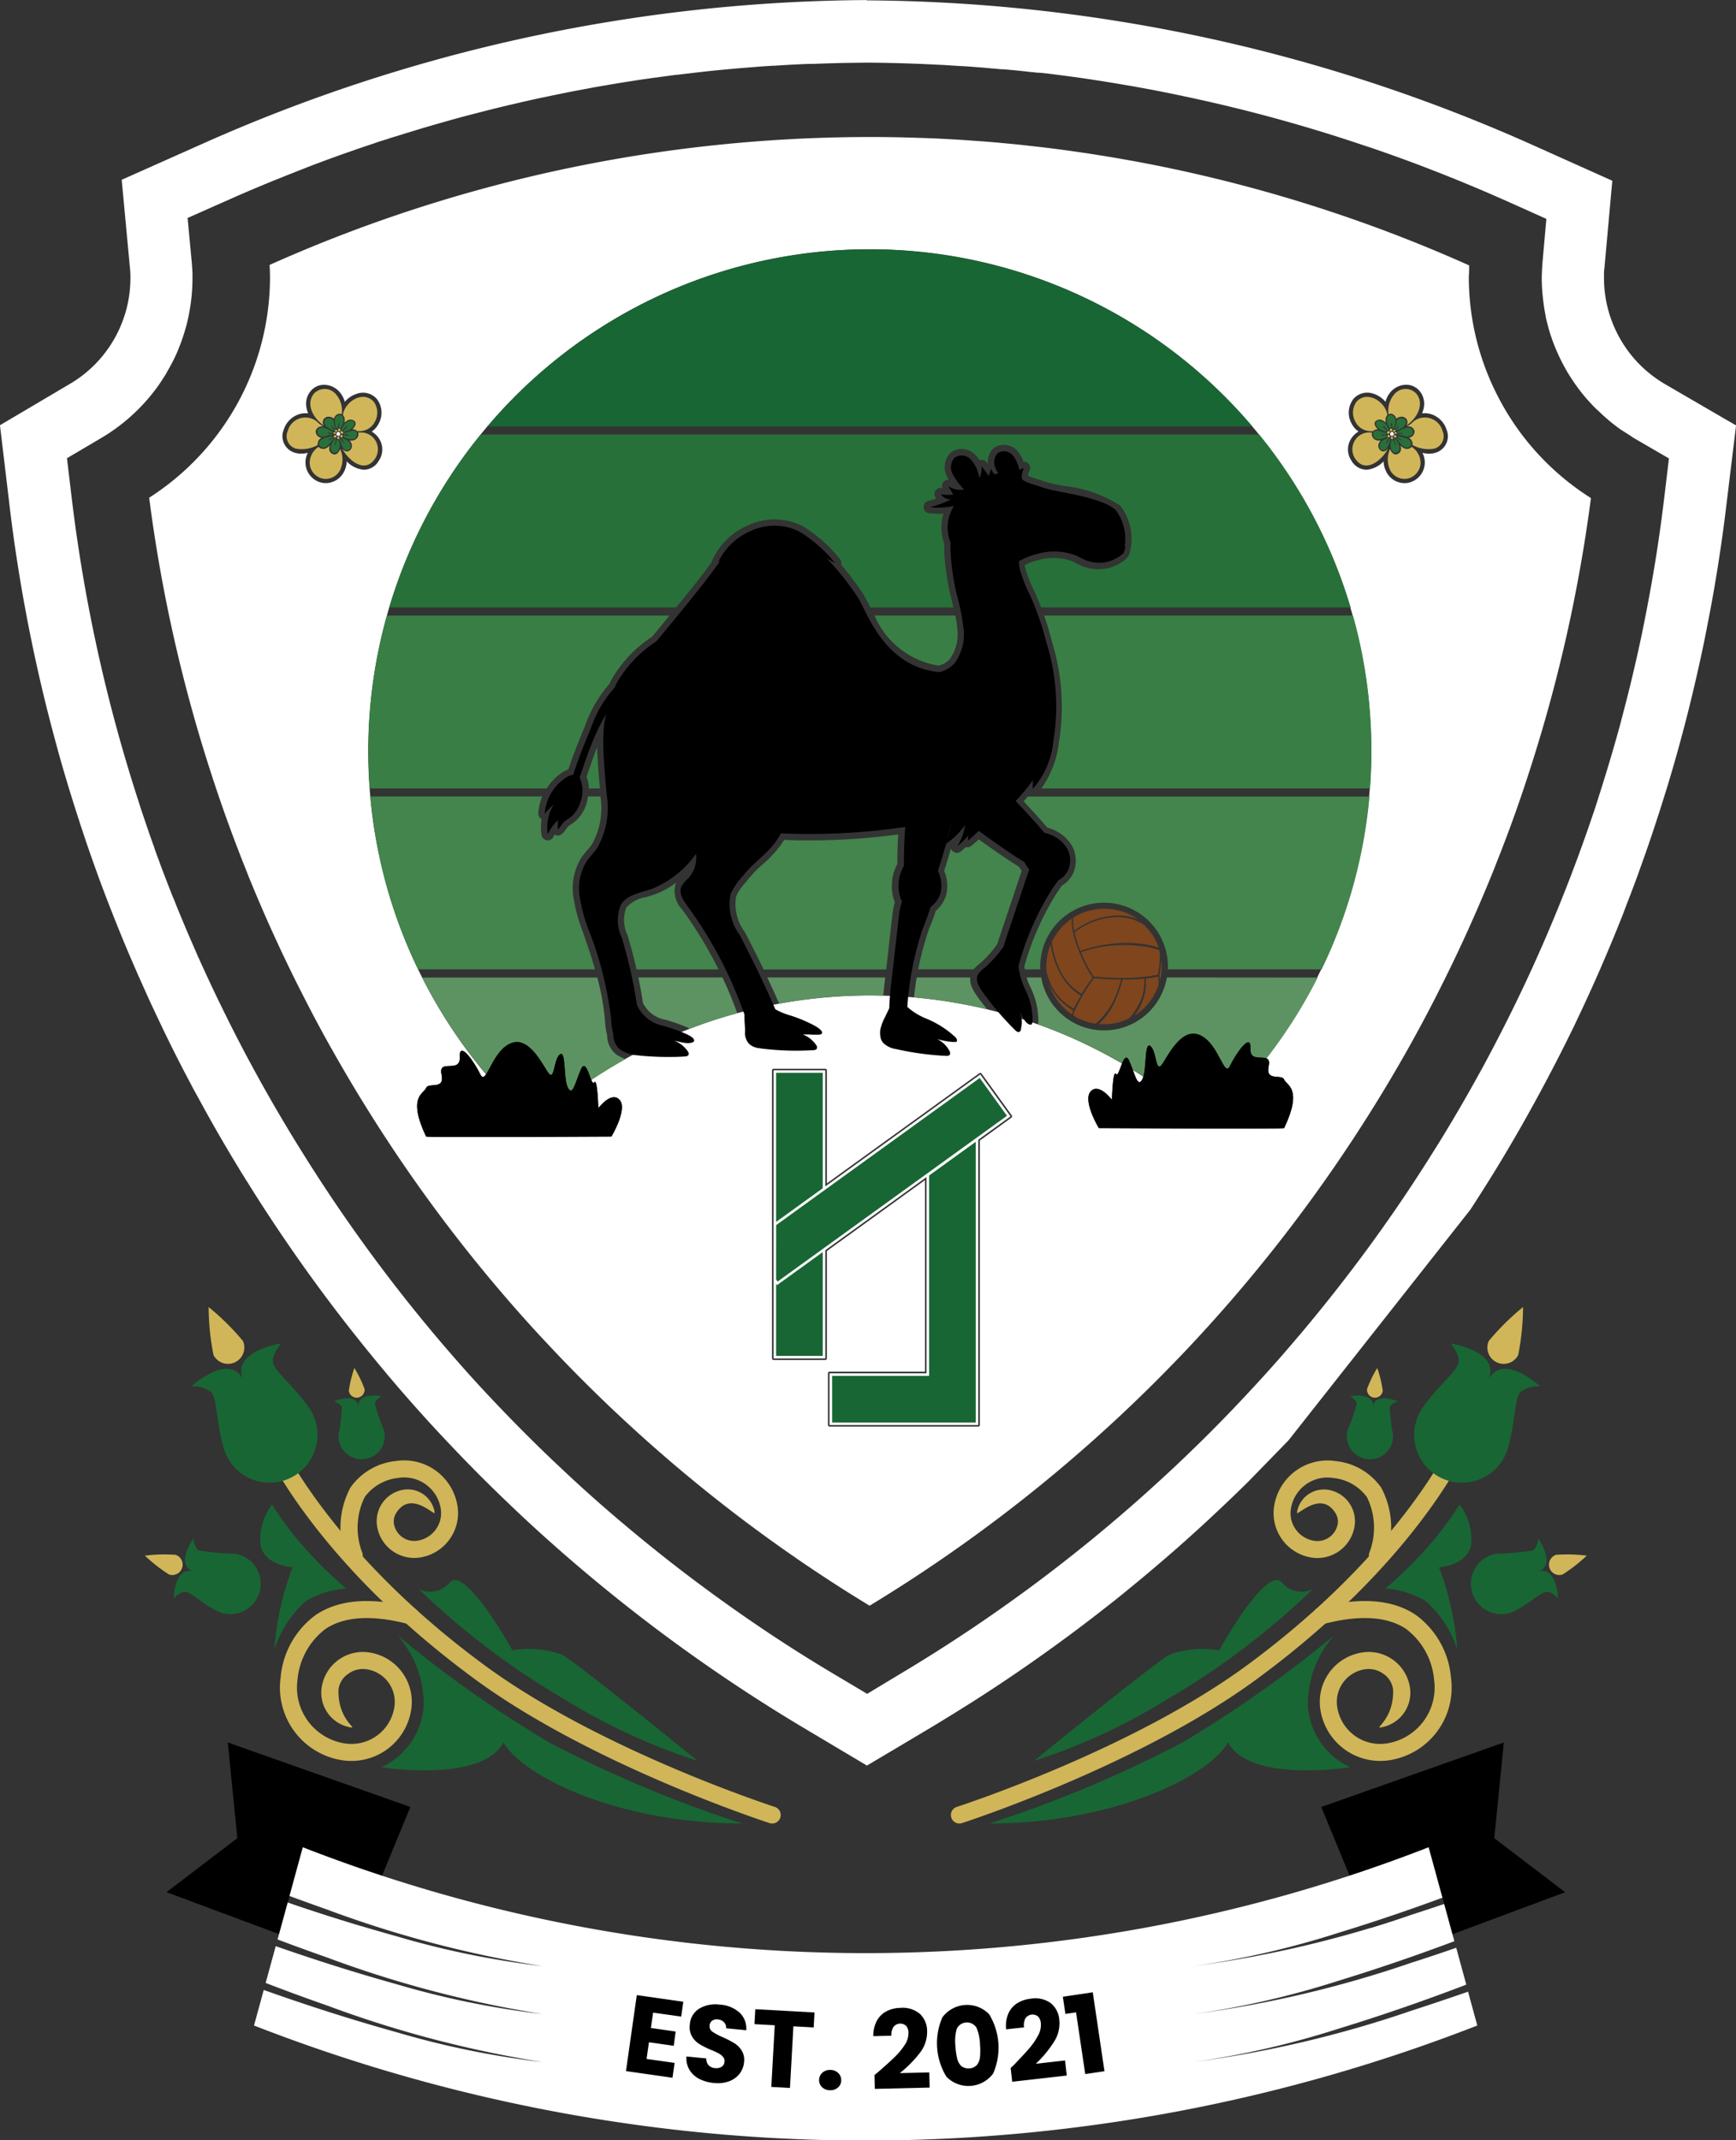 <svg xmlns="http://www.w3.org/2000/svg" xmlns:xlink="http://www.w3.org/1999/xlink" width="89.109" height="109.834" viewBox="0 0 89.109 109.834">
  <rect x="0" y="0" width="89.109" height="109.834" fill="#333333" stroke="none"/>
  <defs>
    <clipPath id="clip-path">
      <path id="Path_528" data-name="Path 528" d="M313.641,286.906c.027.057,9.514,0,9.514,0s.842-1.4.421-1.878-1.094.426-1.094.426-.042-1.578-.211-1.326-.379-1.327-.673-.684-.421,1.42-.673.968-.083-1.97-.421-1.714-.248,1.488-.631.883-1.052-1.9-1.977-1.415-1.173,2.173-1.472,1.548-1.094-1.774-1.052-.89-1.119.056-.938.89-.671.392-.792.7S312.669,284.845,313.641,286.906Z" transform="translate(-313.181 -282.06)"/>
    </clipPath>
    <clipPath id="clip-path-2">
      <path id="Path_575" data-name="Path 575" d="M482.972,284.906c-.027.057-9.514,0-9.514,0s-.842-1.4-.421-1.878,1.094.426,1.094.426.042-1.578.21-1.326.379-1.327.673-.684.421,1.42.673.968.083-1.97.421-1.714.248,1.488.631.883,1.052-1.9,1.978-1.415,1.173,2.173,1.472,1.548,1.094-1.774,1.052-.89,1.119.056.938.89.671.392.792.7S483.945,282.845,482.972,284.906Z" transform="translate(-472.92 -280.06)"/>
    </clipPath>
  </defs>
  <g id="Group_1118" data-name="Group 1118" transform="translate(-213.911 -34.121)">
    <path id="Path_463" data-name="Path 463" d="M537.23,453.6l.491-4.909L528.349,452l2.457,5.959q1.9-.615,3.769-1.3l.088.32q-.839.283-1.682.555-1.04.326-2.088.642l.685,1.661,9.289-3.462Z" transform="translate(-246.618 -325.151)"/>
    <path id="Path_464" data-name="Path 464" d="M259.766,456.887l.089-.326q.966.357,1.939.7.917.312,1.839.617L266.056,452l-9.372-3.31.491,4.909-3.636,2.773,9.288,3.462.714-1.733Q261.642,457.528,259.766,456.887Z" transform="translate(-31.081 -325.151)"/>
    <path id="Path_465" data-name="Path 465" d="M321.867,84.105a13.36,13.36,0,0,1-3.227-4.059,13.205,13.205,0,0,1-.809-1.9,13.376,13.376,0,0,1-.7-4.263c.016-.2.016-.4.016-.591a75.513,75.513,0,0,0-16.683-5.252c-.424-.081-.845-.157-1.269-.23-.209-.037-.421-.073-.633-.107-.133-.024-.264-.044-.4-.063-.071-.013-.144-.026-.217-.037s-.146-.021-.22-.034c-.144-.024-.291-.044-.437-.065-.236-.034-.468-.068-.7-.1q-.707-.1-1.408-.181l-.979-.11c-.264-.029-.531-.055-.8-.079q-.844-.083-1.688-.139c-.2-.016-.4-.029-.6-.042-.28-.018-.563-.034-.845-.05-.327-.016-.654-.031-.984-.044a.358.358,0,0,0-.052,0q-.958-.036-1.918-.05c-1.628-.018-3.261.013-4.889.1q-2.579.134-5.15.445a75.286,75.286,0,0,0-21.7,6.014c.013.223.021.442.021.665a13.442,13.442,0,0,1-5.378,10.709q-.4.3-.824.573A77.925,77.925,0,0,0,252.653,99.6a.9.9,0,0,0,.039.12c.013.044.026.086.042.128q.746,2.257,1.63,4.46c.034.086.071.173.1.259q.565,1.393,1.18,2.761c.031.071.065.144.1.217q.636,1.405,1.329,2.782c.029.06.06.12.092.178q.714,1.421,1.489,2.808c.026.047.052.094.081.141q1.378,2.457,2.931,4.813c.024.039.05.079.076.115s.052.081.078.12a77.784,77.784,0,0,0,7.1,9.136v0c.243.269.487.536.738.8q1.586,1.711,3.282,3.329c.162.157.324.311.487.461a78.1,78.1,0,0,0,12.946,9.845,78.249,78.249,0,0,0,12.841-9.73q1.755-1.641,3.4-3.378a78.346,78.346,0,0,0,8.531-10.772c.029-.039.055-.078.081-.12s.052-.078.076-.118q1.531-2.343,2.894-4.792c.021-.039.042-.081.065-.12q.781-1.409,1.5-2.855c.029-.052.055-.107.081-.162q.695-1.393,1.335-2.818c.029-.068.06-.134.089-.2q.62-1.39,1.186-2.8c.029-.076.06-.154.089-.233q.9-2.249,1.646-4.556c.013-.042.029-.086.042-.128s.026-.084.039-.123A78.249,78.249,0,0,0,323.4,85.233,13.457,13.457,0,0,1,321.867,84.105Zm-61.486-.329a1.367,1.367,0,0,1-.848-.428,1.247,1.247,0,0,1-.152.559,1.053,1.053,0,0,1-.92.558,1.031,1.031,0,0,1-.243-.029,1.065,1.065,0,0,1-.679-1.526,1.513,1.513,0,0,1-.338.044,1.118,1.118,0,0,1-.352-.055.882.882,0,0,1-.547-1.179,1.218,1.218,0,0,1,.819-.8,1.116,1.116,0,0,1,.436-.034,1.36,1.36,0,0,1-.094-.321,1.018,1.018,0,0,1,.227-.832.875.875,0,0,1,.623-.311,1.061,1.061,0,0,1,.772.28,1.245,1.245,0,0,1,.349.592,1.373,1.373,0,0,1,.679-.434.941.941,0,0,1,.964.283,1.153,1.153,0,0,1,.1,1.264,1.117,1.117,0,0,1-.357.414,1.132,1.132,0,0,1,.437.47,1.021,1.021,0,0,1-.075,1.023.893.893,0,0,1-.764.465Zm33.276,33.251-1.624,1.173v14.6a.081.081,0,0,1-.081.081h-7.635a.081.081,0,0,1-.081-.081v-2.656a.081.081,0,0,1,.081-.081h4.9v-9.831l-5.035,3.638v5.512a.081.081,0,0,1-.081.081h-2.656a.081.081,0,0,1-.081-.081V114.6a.081.081,0,0,1,.081-.081H284.1a.081.081,0,0,1,.081.081v5.8l7.827-5.654a.081.081,0,0,1,.113.018l1.555,2.153A.081.081,0,0,1,293.656,117.026Zm9.942.336a25.815,25.815,0,0,0-4.374-3.177q-.874-.5-1.79-.94a25.336,25.336,0,0,0-2.57-1.058,25.88,25.88,0,0,0-17.056.03l-.331.12c-.3.111-.6.227-.894.349a25.7,25.7,0,0,0-5.64,3.21q-.924.693-1.783,1.465-.426-.384-.836-.787-.563-.554-1.093-1.141A25.766,25.766,0,0,1,276.583,74.4c.3-.122.593-.237.894-.349.11-.041.22-.08.331-.119A25.749,25.749,0,0,1,309.79,87.491a25.3,25.3,0,0,1,1.3,3.492q.212.719.38,1.455a25.792,25.792,0,0,1-7.876,24.924ZM315.44,82.9a1.119,1.119,0,0,1-.352.055,1.513,1.513,0,0,1-.338-.044,1.065,1.065,0,0,1-.679,1.526,1.033,1.033,0,0,1-.243.029,1.052,1.052,0,0,1-.92-.558,1.247,1.247,0,0,1-.152-.559,1.368,1.368,0,0,1-.849.428h-.036a.894.894,0,0,1-.764-.465,1.021,1.021,0,0,1-.075-1.023,1.131,1.131,0,0,1,.438-.471,1.107,1.107,0,0,1-.358-.413,1.152,1.152,0,0,1,.1-1.264.939.939,0,0,1,.963-.283,1.369,1.369,0,0,1,.679.434,1.248,1.248,0,0,1,.349-.592,1.061,1.061,0,0,1,.772-.28.875.875,0,0,1,.624.311,1.018,1.018,0,0,1,.227.832,1.349,1.349,0,0,1-.094.322,1.107,1.107,0,0,1,.436.034,1.218,1.218,0,0,1,.82.8A.882.882,0,0,1,315.44,82.9Z" transform="translate(-27.826 -25.552)" fill="#fff"/>
    <path id="Path_466" data-name="Path 466" d="M369.206,102.55A25.777,25.777,0,0,0,341,94.921l-.331.119c-.3.111-.6.227-.894.349a25.824,25.824,0,0,0-8.289,5.493c-.539.532-1.052,1.091-1.543,1.668Z" transform="translate(-91.009 -46.54)" fill="#186634"/>
    <g id="Group_1294" data-name="Group 1294" transform="translate(232.82 65.709)">
      <path id="Path_467" data-name="Path 467" d="M354.184,214.018l-.014-.165c-.059-.668-.112-1.34-.127-1.95-.156.4-.3.8-.433,1.2l-.11.318a1.5,1.5,0,0,1,.112.6Z" transform="translate(-342.301 -205.146)" fill="#397f45"/>
      <path id="Path_468" data-name="Path 468" d="M425.335,183.143a1.13,1.13,0,0,0,.562-.331,2.191,2.191,0,0,0,.39-1.546,5.245,5.245,0,0,0-.1-.693h-4.147A4.3,4.3,0,0,0,425.335,183.143Z" transform="translate(-396.057 -180.573)" fill="#397f45"/>
      <path id="Path_469" data-name="Path 469" d="M311.446,188.684a1.643,1.643,0,0,1,.4-.218c.258-.782.575-1.548.857-2.23a6.578,6.578,0,0,1,1.254-2.161c.032-.071.062-.136.094-.2a6.57,6.57,0,0,1,2.1-2.223l.388-.47.5-.608H302.536a25.756,25.756,0,0,0-.954,6.955c0,.645.026,1.284.073,1.917h9.078A2.7,2.7,0,0,1,311.446,188.684Z" transform="translate(-301.582 -180.573)" fill="#397f45"/>
      <path id="Path_470" data-name="Path 470" d="M478.023,181.747c-.09-.4-.193-.786-.3-1.174h-15.85a13.363,13.363,0,0,1,.385,1.288l0,.007a11.279,11.279,0,0,1,.372,5.223,5.056,5.056,0,0,1-.9,2.355H478.6c.047-.633.072-1.272.072-1.917A25.82,25.82,0,0,0,478.023,181.747Z" transform="translate(-427.185 -180.573)" fill="#397f45"/>
    </g>
    <path id="Path_471" data-name="Path 471" d="M322.622,144.713c.118-.153.234-.311.35-.47l.137-.187a.322.322,0,0,1,.028-.1,3.6,3.6,0,0,1,1.846-1.787,3.2,3.2,0,0,1,2.777.042,7.31,7.31,0,0,1,1.952,1.727.323.323,0,0,1,.034.249,17.918,17.918,0,0,1,1.1,1.462,5.338,5.338,0,0,1,.328.6l.072.144h4.267c-.018-.075-.036-.15-.055-.226-.038-.153-.075-.305-.11-.458a12.92,12.92,0,0,1-.294-1.982,5.036,5.036,0,0,1-.011-.607,2.392,2.392,0,0,1-.057-1.495l.013-.044a6.092,6.092,0,0,1-.718-.023.323.323,0,0,1-.052-.637c.135-.033.268-.072.4-.116l-.03-.04a.324.324,0,0,1,.324-.507l.017,0a.324.324,0,0,1,.086-.334.335.335,0,0,1,.239-.088c-.025-.045-.05-.091-.072-.138a1.053,1.053,0,0,1,.191-1.265.971.971,0,0,1,1.251.125,1.37,1.37,0,0,1,.219.276.324.324,0,0,1,.367.111l.047.062.022-.012a.878.878,0,0,1,.343-.818.925.925,0,0,1,1.174.193,1.487,1.487,0,0,1,.3.543.324.324,0,0,1,.278.525,1.366,1.366,0,0,0-.042.194c.044.02.1.043.14.058s.082.032.119.048c.205.059.426.129.693.22a8.367,8.367,0,0,0,.863.193,6.645,6.645,0,0,1,2.905,1.007,2.765,2.765,0,0,1,.568,2.091.3.3,0,0,1-.006.048l-.007.037c0,.013-.007.034-.011.055-.013.063-.032.149-.045.191a.6.6,0,0,1-.193.325,2.176,2.176,0,0,1-2.2.381,2.993,2.993,0,0,1-.36-.165c-.067-.035-.134-.069-.2-.1a2.84,2.84,0,0,0-1.8-.042,3.06,3.06,0,0,0-.634.241,1.253,1.253,0,0,0,.022.126,6.221,6.221,0,0,0,.426,1.117l.053.116c.122.269.232.538.336.808H355.9a25.3,25.3,0,0,0-1.263-3.36,25.754,25.754,0,0,0-3.433-5.512H311.252a25.623,25.623,0,0,0-4.7,8.872h14.726C321.738,145.834,322.193,145.271,322.622,144.713Z" transform="translate(-72.662 -81.098)" fill="#287039"/>
    <path id="Path_472" data-name="Path 472" d="M365.394,245.523a1.388,1.388,0,0,1-.349-1.352c.007-.016.015-.032.023-.047a4.166,4.166,0,0,1-1.148.618c-.125.044-.257.082-.388.121a1.744,1.744,0,0,0-1.022.539,1.823,1.823,0,0,0,.069,1.433c.173.572.325,1.155.457,1.741h4.209A21.3,21.3,0,0,0,365.394,245.523Z" transform="translate(-116.452 -164.708)" fill="#44844d"/>
    <path id="Path_473" data-name="Path 473" d="M396.874,236.811a3.957,3.957,0,0,1,.128-.677,2.169,2.169,0,0,1-.144-1.005,2.108,2.108,0,0,1,.273-.948c0-.528.018-1.063.045-1.527a34.849,34.849,0,0,1-4.653.306h0c-.4,0-.8-.009-1.2-.026a5.435,5.435,0,0,1-1.086,1.237,6.536,6.536,0,0,0-.777.8c-.049.061-.1.122-.149.183a2.567,2.567,0,0,0-.456.682,2.39,2.39,0,0,0,.444,1.821c.331.628.654,1.271.967,1.925h6.292Z" transform="translate(-137.16 -155.712)" fill="#44844d"/>
    <path id="Path_474" data-name="Path 474" d="M435.573,240.215a5.628,5.628,0,0,0,.9-1c.064-.2.131-.406.2-.608l1.029-3.078.025-.073a2.455,2.455,0,0,1-.131-.208c-.7-.429-1.4-.925-2.07-1.409-.128.12-.26.233-.394.338a.324.324,0,0,1-.276.06q-.121.114-.249.219a.323.323,0,0,1-.511-.145c-.122.421-.241.811-.348,1.141a1.982,1.982,0,0,1,.1,1.248,1.642,1.642,0,0,1-.534.807,6.8,6.8,0,0,1-.249.694c-.049.122-.095.235-.128.333a15.2,15.2,0,0,0-.523,1.974h2.851A1.924,1.924,0,0,1,435.573,240.215Z" transform="translate(-171.372 -156.645)" fill="#44844d"/>
    <path id="Path_475" data-name="Path 475" d="M312.995,230.634l-.023-.067a8.32,8.32,0,0,1-.482-1.789,2.986,2.986,0,0,1,.4-2,4.193,4.193,0,0,1,.314-.4c.086-.1.166-.195.236-.293a3.824,3.824,0,0,0,.437-2.462h-.637a2.7,2.7,0,0,1-.079.36,1.9,1.9,0,0,1-.669.99c-.04.03-.083.057-.125.085a.947.947,0,0,0-.167.126.864.864,0,0,0-.076.1,1.042,1.042,0,0,1-.249.282.324.324,0,0,1-.34.026l-.019-.01c-.017.032-.033.065-.047.1a.323.323,0,0,1-.614-.078,2.506,2.506,0,0,1,0-.819.325.325,0,0,1-.165-.3,2.7,2.7,0,0,1,.2-.861h-8.827a25.518,25.518,0,0,0,2.454,8.872H313.6C313.417,231.861,313.207,231.238,312.995,230.634Z" transform="translate(-69.146 -148.631)" fill="#44844d"/>
    <path id="Path_476" data-name="Path 476" d="M324.64,270.783c-.065-.031-.128-.065-.19-.1a.971.971,0,0,1-.1-.069.344.344,0,0,1-.036-.032,1.257,1.257,0,0,1-.414-.952,3.488,3.488,0,0,1-.106-.7l-.006-.078a12.643,12.643,0,0,0-.392-2.168h-8.981a25.788,25.788,0,0,0,3.832,5.6q.529.588,1.093,1.141.409.4.836.786.858-.771,1.782-1.465a25.75,25.75,0,0,1,2.878-1.871C324.77,270.841,324.7,270.814,324.64,270.783Z" transform="translate(-78.826 -182.398)" fill="#5d9362"/>
    <path id="Path_477" data-name="Path 477" d="M434.676,267.638a2.452,2.452,0,0,1-.235-.388,1.1,1.1,0,0,1-.12-.521c0-.018,0-.034.006-.051h-2.753q-.084.507-.134,1.019a25.68,25.68,0,0,1,3.746.611C435.01,268.089,434.838,267.866,434.676,267.638Z" transform="translate(-170.61 -182.398)" fill="#5d9362"/>
    <path id="Path_478" data-name="Path 478" d="M402.578,266.718l0-.04h-6.05c.209.444.414.891.612,1.343a25.881,25.881,0,0,1,4.653-.424c.231,0,.459.009.688.015C402.513,267.3,402.546,267,402.578,266.718Z" transform="translate(-143.233 -182.398)" fill="#5d9362"/>
    <path id="Path_479" data-name="Path 479" d="M370.88,268.443c-.215-.6-.462-1.187-.734-1.765H365.83q.08.38.147.761c.032.182.06.365.088.547a1.591,1.591,0,0,0,1.174.867,9.833,9.833,0,0,1,1.162.414l.025.011-.025.06.024-.009.02-.041.036.019c.112-.043.222-.089.335-.131l.331-.12c.576-.2,1.163-.382,1.757-.545Z" transform="translate(-119.152 -182.398)" fill="#5d9362"/>
    <path id="Path_480" data-name="Path 480" d="M294.386,79.528c-.039.1-.081.209-.123.314q-.534,1.354-1.115,2.688c.005,0,.008,0,.01,0q.581-1.331,1.112-2.688c.044-.1.084-.209.123-.314.063-.16.126-.317.186-.476v-.024C294.517,79.2,294.452,79.364,294.386,79.528ZM224.042,83.14c.016.037.031.076.05.113h0C224.075,83.216,224.06,83.176,224.042,83.14Zm70.345-3.611c-.039.1-.081.209-.123.314q-.534,1.354-1.115,2.688c.005,0,.008,0,.01,0q.581-1.331,1.112-2.688c.044-.1.084-.209.123-.314.063-.16.126-.317.186-.476v-.024C294.517,79.2,294.452,79.364,294.386,79.528Zm-27.212-41.7h-.011a.02.02,0,0,1,.013,0A0,0,0,0,0,267.175,37.829Zm-.024,0,0,0h.01l-.008,0Zm.063.008s0,0,0,0v0Zm.044.005,0,0h0v0Zm-11.407-.484c-.076,0-.154.005-.23.01l.429-.016C255.985,37.35,255.916,37.353,255.851,37.356ZM224.042,83.14c.016.037.031.076.05.113h0C224.075,83.216,224.06,83.176,224.042,83.14Zm-1.324-30.386c0,.011-.008.018-.01.026.039-.073.076-.149.115-.225C222.788,52.623,222.754,52.688,222.717,52.754Zm71.669,26.775c-.039.1-.081.209-.123.314q-.534,1.354-1.115,2.688c.005,0,.008,0,.01,0q.581-1.331,1.112-2.688c.044-.1.084-.209.123-.314.063-.16.126-.317.186-.476v-.024C294.517,79.2,294.452,79.364,294.386,79.528ZM267.35,37.85h0a0,0,0,0,1,0,0h.005A.008.008,0,0,0,267.35,37.85Zm-.092-.011,0,0h0v0Zm-.044-.005h0v0h.005v0Zm-.023,0,0,0,0,0S267.193,37.832,267.19,37.832Zm-.034-.005h-.005l0,0h.005A0,0,0,0,0,267.156,37.827Zm.018,0h-.011a.02.02,0,0,1,.013,0A0,0,0,0,0,267.175,37.829Zm-2.128-.215-.228-.018c.146.011.291.024.434.039C265.183,37.628,265.115,37.62,265.047,37.615Zm-9.2-.259c-.076,0-.154.005-.23.01l.429-.016C255.985,37.35,255.916,37.353,255.851,37.356ZM224.042,83.14c.016.037.031.076.05.113h0C224.075,83.216,224.06,83.176,224.042,83.14Zm-1.324-30.386c0,.011-.008.018-.01.026.039-.073.076-.149.115-.225C222.788,52.623,222.754,52.688,222.717,52.754Zm71.669,26.775c-.039.1-.081.209-.123.314q-.534,1.354-1.115,2.688c.005,0,.008,0,.01,0q.581-1.331,1.112-2.688c.044-.1.084-.209.123-.314.063-.16.126-.317.186-.476v-.024C294.517,79.2,294.452,79.364,294.386,79.528ZM267.347,37.85a0,0,0,0,1,0,0h.005a.008.008,0,0,0-.005,0Zm-.092-.011a0,0,0,0,0-.008,0,.023.023,0,0,1,.013,0h.008s0,0-.005,0Zm-.026,0,.008,0h0a.009.009,0,0,0-.008,0Zm-.016,0h0s0,0-.005,0h0a.01.01,0,0,0,.008,0h.01s0,0-.005,0Zm-.023,0h-.005a.01.01,0,0,0,.008,0h.005l0,0S267.193,37.832,267.19,37.832Zm-.026,0a.02.02,0,0,1,.013,0,0,0,0,0,0,0,0Zm-.018,0h0l.011,0,0,0S267.149,37.827,267.146,37.827Zm-.123-.013.071.008-.063-.008Zm-.267-.029.042.005.052.005.1.011a.034.034,0,0,0-.016,0C266.879,37.8,266.819,37.787,266.756,37.785Zm-1.937-.189c.146.011.291.024.434.039-.07-.008-.139-.016-.207-.021Zm-9.2-.23.429-.016c-.065,0-.133,0-.2.005S255.7,37.361,255.621,37.366Zm-31.53,45.886h0c-.018-.037-.034-.076-.052-.113C224.057,83.176,224.073,83.216,224.091,83.252ZM222.707,52.78c.039-.073.076-.149.115-.225-.034.068-.068.134-.1.2C222.715,52.764,222.709,52.772,222.707,52.78Zm79.81,2.879L299.4,53.848c-.118-.068-.23-.139-.343-.215a6.287,6.287,0,0,1-2.329-2.829v0a6.217,6.217,0,0,1-.351-1.131,6.283,6.283,0,0,1-.133-1.3c0-.06,0-.12,0-.175a1.971,1.971,0,0,1,.021-.309l.406-4.493-4.138-1.856a84.823,84.823,0,0,0-34.06-7.4h-.081v-.016a84.816,84.816,0,0,0-34.073,7.369l-4.151,1.85-.01.005.424,4.538a4.083,4.083,0,0,1,.024.505c0,.2-.011.4-.029.589a6.106,6.106,0,0,1-.254,1.274l-.016.047a6.291,6.291,0,0,1-2.821,3.528l-.249.147-3.326,1.965,0,.018.036.3.453,3.8c.2,1.7.458,3.381.759,5.053l.134.715a0,0,0,0,1,0,.008q.184.95.385,1.892.271,1.26.578,2.51.287,1.15.6,2.293c.073.272.149.542.228.811,0,0,0,0,0,.005q.432,1.492.913,2.962a1.162,1.162,0,0,0,.039.126c.013.042.026.084.042.123.249.764.513,1.523.785,2.277.016.042.031.084.044.126s.031.079.044.12c.233.633.474,1.267.722,1.895.055.141.11.285.17.426q.506,1.276,1.06,2.533.083.2.173.393c.089.2.181.406.272.61s.183.405.275.607q.279.6.57,1.207c.018.037.037.076.055.115h0c.01.024.024.047.034.073s.034.071.052.107c.029.06.058.12.086.178h0q.624,1.288,1.3,2.552l.1.194v0c.024.042.044.084.068.123s.039.076.063.113v0c.042.081.084.16.131.238v0q.444.82.905,1.628.593,1.037,1.217,2.057a.014.014,0,0,1,.005.011c.076.123.152.246.23.369.021.039.044.076.071.115a.417.417,0,0,0,.039.063.6.6,0,0,0,.034.052l.126.2c.042.068.084.136.128.207a84.394,84.394,0,0,0,5.729,8.019c.4.5.817,1,1.233,1.5q1.264,1.5,2.6,2.939v0c.217.23.429.458.649.688q1.417,1.5,2.915,2.928,1.178,1.135,2.408,2.219.9.8,1.834,1.578,2.328,1.947,4.807,3.734,1.484,1.068,3.02,2.078t3.125,1.958l3.253,1.937,1.628-.966,1.625-.968c.22-.131.44-.262.659-.4q.985-.6,1.955-1.222,1.288-.832,2.541-1.706c.416-.293.832-.586,1.243-.885s.822-.6,1.227-.905.809-.615,1.209-.927.8-.625,1.188-.945q1.413-1.15,2.777-2.35c.654-.581,1.3-1.167,1.934-1.766q.809-.757,1.6-1.539l2.052-2.107L289.383,96.2c.406-.625.806-1.254,1.2-1.89.024-.039.05-.079.073-.12s.047-.076.071-.115q1.323-2.171,2.515-4.42c.052-.092.1-.186.147-.28q.62-1.166,1.2-2.358c.042-.081.081-.165.123-.249a.133.133,0,0,0,.008-.018c.045-.092.086-.183.131-.275a.1.1,0,0,0,.01-.024v0q.616-1.288,1.188-2.6c.052-.118.1-.238.154-.358h0q.475-1.1.919-2.217c.047-.12.1-.241.141-.364,0,0,0,0,0,0v0c.026-.065.052-.131.076-.2l.039-.1c.013-.034.023-.065.037-.1q.29-.742.565-1.492c.052-.149.107-.3.157-.445a.16.16,0,0,1,.013-.031.121.121,0,0,0,.011-.029.6.6,0,0,0,.021-.063h0c.016-.039.029-.079.042-.12v0c.283-.785.55-1.578.806-2.374v0c.016-.042.029-.081.042-.123l.039-.126c.136-.424.267-.848.4-1.274.175-.581.345-1.162.508-1.748s.319-1.172.471-1.761c.167-.662.33-1.329.484-2s.3-1.337.437-2.01c.2-1.01.4-2.025.565-3.046.058-.338.113-.68.165-1.021q.141-.911.262-1.827c.039-.3.079-.61.115-.916l.505-4.156Zm-78.981-10.35.058-.026,1.644-.73.379-.167q1.135-.506,2.279-.971a.216.216,0,0,1,.063-.026c.249-.1.5-.2.746-.3a.19.19,0,0,1,.034-.013c.262-.1.518-.207.78-.306.092-.039.186-.073.277-.11.165-.065.335-.128.5-.189a.181.181,0,0,1,.034-.013c.06-.024.118-.045.178-.066l0,0c.212-.081.424-.157.638-.233a.309.309,0,0,1,.063-.024l.131-.047c.052-.021.107-.039.16-.058l.291-.1c.215-.076.429-.152.644-.225s.429-.144.644-.215c.139-.05.28-.1.421-.141.076-.024.149-.05.225-.071s.123-.042.186-.06c.107-.037.217-.071.327-.1l.139-.044.228-.071c.076-.024.154-.05.23-.071s.126-.039.189-.057c.162-.052.327-.1.492-.152q1.013-.3,2.028-.578c.254-.068.51-.136.764-.2q.765-.2,1.536-.385c.144-.034.288-.068.432-.1.037-.01.073-.018.11-.026s.065-.018.1-.024l.128-.031c.466-.107.934-.212,1.405-.306.244-.055.489-.1.733-.152.3-.063.594-.12.893-.175h.008c.12-.024.238-.047.359-.068.175-.037.353-.068.528-.1.005,0,.011-.005.016,0,.123-.024.244-.044.366-.063.434-.079.869-.149,1.306-.217.343-.055.688-.107,1.034-.154.089-.016.181-.029.272-.039l.052-.008h.01l.016,0,.016,0c.081-.013.165-.026.246-.037.249-.034.5-.068.746-.1l.018,0,.026,0c.039-.005.076-.01.112-.013s.073-.008.11-.013c.131-.018.262-.031.4-.047.186-.024.374-.045.563-.066.353-.042.709-.079,1.062-.112.413-.039.83-.079,1.243-.11.175-.016.353-.029.529-.042l.094-.008c.118-.01.233-.018.351-.026a.009.009,0,0,1,.005,0c.149-.01.3-.021.453-.029a.139.139,0,0,0,.034,0h.013c.029,0,.06,0,.091-.005l.495-.031c.034,0,.071,0,.1-.005.291-.018.578-.031.869-.044l.207-.008a.293.293,0,0,0,.05,0c.026,0,.052,0,.079,0s.063,0,.094,0l.429-.016c.288-.01.573-.018.861-.026.175-.005.353-.008.529-.01.324-.005.649-.011.973-.013h.034q1.225.008,2.45.055l.131.005c.089,0,.178.005.267.01l.076.005c.267.01.537.024.8.037.189.008.374.018.563.034l.126.008c.058,0,.118.005.175.01s.12.005.181.011c.034,0,.066,0,.1.005h.021l.076.005.144.008a.514.514,0,0,0,.063.005c.094.005.186.013.28.021.243.018.487.037.728.058.039.005.076.008.113.011l.078.008c.146.011.291.024.434.039l.073.005.029,0h0a.01.01,0,0,0,.008,0,.119.119,0,0,1,.031,0l.1.008a.033.033,0,0,0,.016,0c.191.016.382.034.576.052.084.01.17.018.254.026l.031.005c.089.008.178.018.264.029l.071.008c.013,0,.029,0,.042.005l.042.005.052.005.033,0,.307.035h.016l.006,0h.04a.021.021,0,0,1,.01,0h.008l.018,0a.214.214,0,0,1,.042.006h.019s0,0,0,0h.01l.018,0,.139.016h0l.055.006,0,0h.005l.044.005a.229.229,0,0,1,.042.005h.008l.377.047.557.073c.165.021.327.044.489.065q.985.138,1.963.3c.293.047.584.1.874.147.343.06.686.123,1.028.186q.946.181,1.887.382a.081.081,0,0,1,.034.008,80.8,80.8,0,0,1,9.2,2.533c.037.011.073.021.107.034l.008,0c.131.045.264.089.4.139q.872.3,1.73.618,2.477.922,4.9,2l.573.256,1.5.673-.2,2.256c-.021.256-.031.516-.037.772q0,.172.008.345c0,.042,0,.081.005.12s0,.084.008.123c.005.091.011.183.021.272s.018.186.031.28a.18.18,0,0,0,.005.037c.005.06.013.118.023.175,0,.031.005.06.011.089,0,.013,0,.024.005.037s0,.021.005.031a.015.015,0,0,0,0,.01l.023.134q.024.145.055.291h0a.046.046,0,0,0,0,.018s0,.005,0,.008,0,.008,0,.013c.026.115.052.228.081.338.031.126.065.251.1.374s.076.246.118.366a.016.016,0,0,0,.005.013c.029.094.063.186.1.28q.11.286.236.565c.086.186.175.369.272.55a8.286,8.286,0,0,0,.474.79c.112.17.233.338.356.5a8.456,8.456,0,0,0,.6.707c.071.076.141.149.215.223.018.018.037.036.055.052a.551.551,0,0,1,.058.052.2.2,0,0,1,.023.024c.029.024.06.052.089.079.084.081.167.16.254.236s.175.154.264.228.181.146.272.217.186.139.283.207c.029.021.06.042.092.06s.06.037.092.055l.036.024c.079.052.154.1.236.152l.01.008c.034.021.071.045.1.068s.068.044.1.065l1.808,1.05-.249,2.078q-.2,1.656-.466,3.295c-.06.364-.123.728-.186,1.091q-.232,1.3-.5,2.6v0c-.162.764-.335,1.528-.516,2.287q-.138.569-.283,1.138c-.1.385-.2.77-.3,1.152q-.471,1.723-1.01,3.415a1.16,1.16,0,0,1-.039.126c-.013.042-.026.081-.039.123v0h0c-.081.262-.165.521-.251.78-.2.589-.4,1.175-.612,1.758a.954.954,0,0,1-.045.12v0c-.013.042-.029.084-.044.123-.071.2-.141.4-.217.591v0c-.042.118-.086.233-.131.348s-.086.236-.131.351c-.063.165-.128.332-.194.5-.039.1-.081.209-.123.314q-.534,1.354-1.115,2.688c-.039.094-.081.186-.123.28q-.573,1.307-1.2,2.6c-.016.031-.031.063-.047.1l-.123.249q-.667,1.366-1.384,2.706c-.039.071-.076.141-.115.215h0c-.131.243-.264.487-.4.728q-.4.726-.817,1.445c-.141.241-.28.479-.421.717-.189.317-.379.633-.571.948-.157.254-.314.507-.474.759v0c-.023.039-.047.079-.073.115s-.047.079-.073.118q-1.535,2.438-3.245,4.76c-.228.311-.461.62-.691.926q-.491.648-.995,1.285c-.335.426-.675.848-1.021,1.269-.23.28-.46.558-.693.835q-.467.549-.945,1.1-.816.934-1.667,1.845-1.123,1.213-2.3,2.379c-.139.139-.28.277-.421.411-.529.521-1.062,1.028-1.607,1.528a81.348,81.348,0,0,1-13.69,10.23l-1.609.971-1.628-.968c-.2-.12-.4-.241-.6-.361s-.4-.244-.6-.366q-1.79-1.107-3.507-2.3-.459-.318-.911-.641-.907-.648-1.793-1.316t-1.754-1.363q-1.3-1.04-2.554-2.125t-2.452-2.222c-.131-.123-.262-.243-.39-.366l-.385-.371c-.256-.249-.513-.5-.764-.749q-1.382-1.374-2.7-2.808A81.348,81.348,0,0,1,229.833,93.9c-.026-.039-.052-.078-.076-.12h0c-.024-.037-.047-.073-.071-.113q-1.429-2.253-2.709-4.6c-.044-.079-.086-.157-.128-.238,0,0,0,0,0,0v0c-.066-.118-.128-.236-.194-.356-.183-.34-.361-.683-.539-1.026q-.326-.632-.641-1.272c-.05-.094-.094-.189-.139-.283q-.385-.777-.749-1.565c-.084-.175-.162-.35-.243-.526s-.16-.351-.238-.529a.172.172,0,0,1-.008-.018c-.018-.037-.034-.076-.052-.113-.023-.055-.047-.107-.071-.162v0a.229.229,0,0,1-.018-.045c-.039-.084-.076-.167-.112-.254-.225-.51-.442-1.021-.654-1.536-.058-.139-.115-.277-.173-.419s-.112-.28-.167-.421c-.034-.076-.066-.154-.1-.233-.013-.039-.029-.079-.047-.12v0c-.115-.291-.228-.584-.34-.877-.081-.209-.16-.416-.236-.625-.031-.086-.06-.17-.092-.256a.959.959,0,0,1-.047-.121c-.016-.039-.031-.081-.044-.123-.034-.094-.071-.188-.1-.285s-.068-.191-.1-.285c-.068-.189-.136-.379-.2-.57v0c-.126-.366-.251-.735-.374-1.1-.021-.066-.044-.128-.065-.2v0a.6.6,0,0,0-.021-.063c-.005-.021-.013-.042-.018-.063a1.173,1.173,0,0,1-.039-.123h0a81.7,81.7,0,0,1-3.434-15.566l-.246-2.059v0l1.787-1.054a.628.628,0,0,0,.068-.042h0c.175-.1.343-.215.51-.33s.325-.236.482-.359a9.529,9.529,0,0,0,.887-.8c.071-.073.141-.147.212-.223a9.877,9.877,0,0,0,.767-.95c.076-.11.147-.222.22-.332,0,0,0,0,0-.005v0c.008-.013.016-.024.024-.037s.029-.044.044-.066l.044-.068c.034-.058.071-.115.1-.175s.065-.118.1-.175c.024-.042.047-.084.068-.126s.037-.063.055-.1c.039-.073.076-.149.115-.225.044-.091.089-.183.131-.277s.081-.188.12-.283c0,0,0-.008,0-.011.039-.089.073-.181.11-.272v0c.034-.094.068-.188.1-.285h0v0c.032-.1.063-.194.092-.291s.058-.194.086-.293.05-.2.073-.3c.047-.2.086-.4.12-.607s.06-.408.081-.615a9.41,9.41,0,0,0,.047-.945c0-.065,0-.134,0-.2s-.005-.128-.008-.194-.008-.144-.013-.215-.011-.123-.016-.186l-.149-1.6-.055-.589-.008-.071Zm-.819,7.445c0,.011-.008.018-.01.026.039-.073.076-.149.115-.225C222.788,52.623,222.754,52.688,222.717,52.754Zm1.324,30.386c.016.037.031.076.05.113h0C224.075,83.216,224.06,83.176,224.042,83.14Zm31.809-45.784c-.076,0-.154.005-.23.01l.429-.016C255.985,37.35,255.916,37.353,255.851,37.356Zm9.2.259-.228-.018c.146.011.291.024.434.039C265.183,37.628,265.115,37.62,265.047,37.615Zm2.128.215h-.011a.02.02,0,0,1,.013,0A0,0,0,0,0,267.175,37.829Zm-.029,0h0l.011,0,0,0S267.149,37.827,267.146,37.827Zm.068.008h0s0,0-.005,0h0a.01.01,0,0,0,.008,0h.005v0Zm-.023,0h-.005a.01.01,0,0,0,.008,0h.005l0,0S267.193,37.832,267.19,37.832Zm.042.005h0l.008,0h0A.009.009,0,0,0,267.232,37.837Zm.023,0a.009.009,0,0,0-.005,0,0,0,0,0,0,0,0,.023.023,0,0,1,.013,0h0v0Zm.094.011h0a0,0,0,0,1,0,0h.005A.008.008,0,0,0,267.35,37.85Zm27.036,41.678c-.039.1-.081.209-.123.314q-.534,1.354-1.115,2.688c.005,0,.008,0,.01,0q.581-1.331,1.112-2.688c.044-.1.084-.209.123-.314.063-.16.126-.317.186-.476v-.024C294.517,79.2,294.452,79.364,294.386,79.528ZM222.717,52.754c0,.011-.008.018-.01.026.039-.073.076-.149.115-.225C222.788,52.623,222.754,52.688,222.717,52.754Zm1.324,30.386c.016.037.031.076.05.113h0C224.075,83.216,224.06,83.176,224.042,83.14Zm31.809-45.784c-.076,0-.154.005-.23.01l.429-.016C255.985,37.35,255.916,37.353,255.851,37.356Zm11.407.484,0,0h0v0Zm27.128,41.689c-.039.1-.081.209-.123.314q-.534,1.354-1.115,2.688c.005,0,.008,0,.01,0q.581-1.331,1.112-2.688c.044-.1.084-.209.123-.314.063-.16.126-.317.186-.476v-.024C294.517,79.2,294.452,79.364,294.386,79.528ZM222.717,52.754c0,.011-.008.018-.01.026.039-.073.076-.149.115-.225C222.788,52.623,222.754,52.688,222.717,52.754Zm1.324,30.386c.016.037.031.076.05.113h0C224.075,83.216,224.06,83.176,224.042,83.14Zm43.133-45.311h-.011a.02.02,0,0,1,.013,0A0,0,0,0,0,267.175,37.829Zm-.024,0,0,0h.01l-.008,0Zm.063.008s0,0,0,0v0Zm.044.005,0,0h0v0Zm27.128,41.689c-.039.1-.081.209-.123.314q-.534,1.354-1.115,2.688c.005,0,.008,0,.01,0q.581-1.331,1.112-2.688c.044-.1.084-.209.123-.314.063-.16.126-.317.186-.476v-.024C294.517,79.2,294.452,79.364,294.386,79.528ZM224.042,83.14c.016.037.031.076.05.113h0C224.075,83.216,224.06,83.176,224.042,83.14Zm70.345-3.611c-.039.1-.081.209-.123.314,0,0,0,0,0,0a.009.009,0,0,1,.005,0c.044-.1.084-.209.123-.314.063-.16.126-.317.186-.476v-.024C294.517,79.2,294.452,79.364,294.386,79.528Z" transform="translate(0)" fill="#fff"/>
    <g id="Group_1295" data-name="Group 1295" transform="translate(262.721 107.508)">
      <path id="Path_481" data-name="Path 481" d="M440.652,394.56a.437.437,0,0,1-.134-.853c.089-.029,8.954-2.9,14.9-7.271,8.094-5.952,10.624-11.742,10.648-11.8a.437.437,0,0,1,.8.341c-.1.244-2.631,6.056-10.935,12.162-6.059,4.456-15.057,7.37-15.147,7.4A.444.444,0,0,1,440.652,394.56Z" transform="translate(-440.215 -374.37)" fill="#d0b659"/>
    </g>
    <g id="Group_1296" data-name="Group 1296" transform="translate(281.293 116.279)">
      <path id="Path_482" data-name="Path 482" d="M529.779,423.244a3.105,3.105,0,0,1-3.069-2.671,2.567,2.567,0,0,1,2.188-2.9,2.141,2.141,0,0,1,2.417,1.824,1.8,1.8,0,0,1-1.534,2.032c-.242.033.7-.469.669-1.911a1.122,1.122,0,0,0-.492-.836,1.268,1.268,0,0,0-.939-.243,1.693,1.693,0,0,0-1.443,1.912,2.229,2.229,0,0,0,2.513,1.9,2.9,2.9,0,0,0,2.464-3.264,3.672,3.672,0,0,0-1.438-2.616c-.972-.649-2.4-.732-4.245-.251a.437.437,0,1,1-.221-.846c2.1-.547,3.763-.424,4.951.369a4.442,4.442,0,0,1,1.818,3.222,3.77,3.77,0,0,1-3.208,4.251A3.134,3.134,0,0,1,529.779,423.244Z" transform="translate(-526.322 -415.037)" fill="#d0b659"/>
    </g>
    <g id="Group_1297" data-name="Group 1297" transform="translate(279.28 109.069)">
      <path id="Path_483" data-name="Path 483" d="M522.32,386.912a.437.437,0,0,1-.421-.553,3.56,3.56,0,0,0-.12-2.878,2.454,2.454,0,0,0-1.734-.977,1.9,1.9,0,0,0-2.167,1.591,1.434,1.434,0,0,0,1.2,1.634,1.059,1.059,0,0,0,1.208-.886.807.807,0,0,0-.139-.565c-.759-1.168-1.991.241-1.955,0a1.395,1.395,0,0,1,1.59-1.167,1.633,1.633,0,0,1,1.367,1.862,1.933,1.933,0,0,1-2.2,1.618,2.309,2.309,0,0,1-1.931-2.63,2.774,2.774,0,0,1,3.163-2.322,3.245,3.245,0,0,1,2.336,1.365,4.356,4.356,0,0,1,.229,3.585A.437.437,0,0,1,522.32,386.912Z" transform="translate(-516.987 -381.608)" fill="#d0b659"/>
    </g>
    <path id="Path_484" data-name="Path 484" d="M449.361,432.861a62.373,62.373,0,0,0,9.916-4.161,61.308,61.308,0,0,0,7.791-5.5,5.292,5.292,0,0,0-1.353,3.658,3.732,3.732,0,0,0,2.174,3.116s-5.182.827-6.269-1.278C460.566,430.515,455.592,432.861,449.361,432.861Z" transform="translate(-184.667 -305.164)" fill="#186634"/>
    <path id="Path_485" data-name="Path 485" d="M555.688,356.261a1.547,1.547,0,0,1,1.023-.3s-1.96-1.809-2.68-.3c.72-1.5-1.919-1.9-1.919-1.9s.479.546.406.987-1.055,1.172-1.861,2.334a2.455,2.455,0,1,0,4.382,2.1C555.438,357.819,555.391,356.595,555.688,356.261Z" transform="translate(-263.741 -250.696)" fill="#186634"/>
    <path id="Path_486" data-name="Path 486" d="M569.423,347.566a.838.838,0,0,1-1.511-.723,12.857,12.857,0,0,1,1.761-1.741A12.883,12.883,0,0,1,569.423,347.566Z" transform="translate(-277.584 -243.907)" fill="#d0b659"/>
    <path id="Path_487" data-name="Path 487" d="M567.75,402.881c.284-.01.589.336.589.336s-.031-1.7-1.038-1.364c1.007-.331.027-1.714.027-1.714s-.04.46-.275.62a14.342,14.342,0,0,1-1.889.171,1.56,1.56,0,1,0,.963,2.933C566.925,403.45,567.467,402.891,567.75,402.881Z" transform="translate(-274.46 -287.073)" fill="#186634"/>
    <path id="Path_488" data-name="Path 488" d="M583.239,404.944a.532.532,0,1,1-.332-1.011,8.166,8.166,0,0,1,1.573.043A8.193,8.193,0,0,1,583.239,404.944Z" transform="translate(-289.121 -290.024)" fill="#d0b659"/>
    <path id="Path_489" data-name="Path 489" d="M536.609,366.75c.081-.2.417-.3.417-.3s-1.185-.509-1.271.293c.086-.8-1.18-.555-1.18-.555s.307.172.344.384a10.911,10.911,0,0,1-.472,1.363,1.187,1.187,0,1,0,2.335.25A10.926,10.926,0,0,1,536.609,366.75Z" transform="translate(-251.365 -260.415)" fill="#186634"/>
    <path id="Path_490" data-name="Path 490" d="M540.049,360.756a.4.4,0,0,1-.805-.086,6.221,6.221,0,0,1,.522-1.077A6.231,6.231,0,0,1,540.049,360.756Z" transform="translate(-255.161 -255.272)" fill="#d0b659"/>
    <path id="Path_491" data-name="Path 491" d="M459.97,419.353a31.233,31.233,0,0,0,6.846-3.165,39.371,39.371,0,0,0,7.465-5.645,1.332,1.332,0,0,1-1.6-.364c-.819-.819-3.2,3.5-3.2,3.5a5.083,5.083,0,0,0-2.549.219C466.092,414.375,459.97,419.353,459.97,419.353Z" transform="translate(-192.988 -294.867)" fill="#186634"/>
    <path id="Path_492" data-name="Path 492" d="M543.61,396.409a21.963,21.963,0,0,0,2.05-1.989,17.575,17.575,0,0,0,1.76-2.32,2.93,2.93,0,0,1,.576,2.16c-.291,1-1.633,1.056-1.633,1.056a14.859,14.859,0,0,1,.938,4.233,5.516,5.516,0,0,0-1.63-2.5A4.633,4.633,0,0,0,543.61,396.409Z" transform="translate(-258.588 -280.769)" fill="#186634"/>
    <g id="Group_1298" data-name="Group 1298" transform="translate(227.297 107.508)">
      <path id="Path_493" data-name="Path 493" d="M302.225,394.56a.437.437,0,0,0,.134-.853c-.089-.029-8.954-2.9-14.9-7.271-8.093-5.952-10.624-11.742-10.648-11.8a.437.437,0,0,0-.8.341c.1.244,2.631,6.056,10.935,12.162,6.059,4.456,15.057,7.37,15.147,7.4A.445.445,0,0,0,302.225,394.56Z" transform="translate(-275.975 -374.37)" fill="#d0b659"/>
    </g>
    <g id="Group_1300" data-name="Group 1300" transform="translate(228.28 116.279)">
      <g id="Group_1299" data-name="Group 1299">
        <path id="Path_494" data-name="Path 494" d="M284.206,423.244a3.1,3.1,0,0,0,3.069-2.671,2.567,2.567,0,0,0-2.188-2.9,2.14,2.14,0,0,0-2.417,1.824,1.8,1.8,0,0,0,1.534,2.032c.242.033-.7-.469-.669-1.911a1.122,1.122,0,0,1,.492-.836,1.268,1.268,0,0,1,.939-.243,1.693,1.693,0,0,1,1.443,1.912,2.229,2.229,0,0,1-2.513,1.9,2.9,2.9,0,0,1-2.464-3.264,3.672,3.672,0,0,1,1.438-2.616c.972-.649,2.4-.732,4.245-.251a.437.437,0,0,0,.221-.846c-2.1-.547-3.763-.424-4.951.369a4.442,4.442,0,0,0-1.818,3.222,3.77,3.77,0,0,0,3.208,4.251A3.133,3.133,0,0,0,284.206,423.244Z" transform="translate(-280.531 -415.037)" fill="#d0b659"/>
      </g>
    </g>
    <g id="Group_1302" data-name="Group 1302" transform="translate(231.409 109.069)">
      <g id="Group_1301" data-name="Group 1301">
        <path id="Path_495" data-name="Path 495" d="M295.723,386.912a.438.438,0,0,0,.422-.553,3.558,3.558,0,0,1,.12-2.878A2.454,2.454,0,0,1,298,382.5a1.9,1.9,0,0,1,2.167,1.591,1.434,1.434,0,0,1-1.2,1.634,1.059,1.059,0,0,1-1.208-.886.809.809,0,0,1,.139-.565c.759-1.168,1.991.241,1.955,0a1.395,1.395,0,0,0-1.59-1.167,1.633,1.633,0,0,0-1.367,1.862,1.934,1.934,0,0,0,2.2,1.618,2.309,2.309,0,0,0,1.931-2.63,2.774,2.774,0,0,0-3.163-2.322,3.244,3.244,0,0,0-2.336,1.365,4.356,4.356,0,0,0-.229,3.585A.437.437,0,0,0,295.723,386.912Z" transform="translate(-295.04 -381.608)" fill="#d0b659"/>
      </g>
    </g>
    <path id="Path_496" data-name="Path 496" d="M323.188,432.861a62.375,62.375,0,0,1-9.916-4.161,61.311,61.311,0,0,1-7.791-5.5,5.292,5.292,0,0,1,1.353,3.658,3.732,3.732,0,0,1-2.174,3.116s5.182.827,6.269-1.278C311.982,430.515,316.956,432.861,323.188,432.861Z" transform="translate(-71.176 -305.164)" fill="#186634"/>
    <path id="Path_497" data-name="Path 497" d="M260.487,356.261a1.547,1.547,0,0,0-1.023-.3s1.96-1.809,2.68-.3c-.72-1.5,1.919-1.9,1.919-1.9s-.479.546-.406.987,1.055,1.172,1.861,2.334a2.455,2.455,0,1,1-4.382,2.1C260.737,357.819,260.784,356.595,260.487,356.261Z" transform="translate(-35.728 -250.696)" fill="#186634"/>
    <path id="Path_498" data-name="Path 498" d="M263.8,347.566a.838.838,0,0,0,1.511-.723,12.872,12.872,0,0,0-1.762-1.741A12.883,12.883,0,0,0,263.8,347.566Z" transform="translate(-38.929 -243.907)" fill="#d0b659"/>
    <path id="Path_499" data-name="Path 499" d="M255.841,402.881c-.283-.01-.589.336-.589.336s.031-1.7,1.038-1.364c-1.007-.331-.027-1.714-.027-1.714s.04.46.275.62a14.342,14.342,0,0,0,1.889.171,1.56,1.56,0,1,1-.964,2.933C256.666,403.45,256.124,402.891,255.841,402.881Z" transform="translate(-32.424 -287.073)" fill="#186634"/>
    <path id="Path_500" data-name="Path 500" d="M249.63,404.944a.532.532,0,0,0,.332-1.011,8.169,8.169,0,0,0-1.573.043A8.182,8.182,0,0,0,249.63,404.944Z" transform="translate(-27.042 -290.024)" fill="#d0b659"/>
    <path id="Path_501" data-name="Path 501" d="M293.769,366.75c-.081-.2-.417-.3-.417-.3s1.185-.509,1.27.293c-.086-.8,1.18-.555,1.18-.555s-.306.172-.344.384a10.861,10.861,0,0,0,.472,1.363,1.187,1.187,0,1,1-2.335.25A10.93,10.93,0,0,0,293.769,366.75Z" transform="translate(-62.307 -260.415)" fill="#186634"/>
    <path id="Path_502" data-name="Path 502" d="M296.933,360.756a.4.4,0,0,0,.805-.086,6.219,6.219,0,0,0-.522-1.077A6.229,6.229,0,0,0,296.933,360.756Z" transform="translate(-65.115 -255.272)" fill="#d0b659"/>
    <path id="Path_503" data-name="Path 503" d="M327.912,419.353a31.239,31.239,0,0,1-6.846-3.165,39.367,39.367,0,0,1-7.465-5.645,1.332,1.332,0,0,0,1.6-.364c.819-.819,3.2,3.5,3.2,3.5a5.084,5.084,0,0,1,2.549.219C321.79,414.375,327.912,419.353,327.912,419.353Z" transform="translate(-78.188 -294.867)" fill="#186634"/>
    <path id="Path_504" data-name="Path 504" d="M280.144,396.409a21.958,21.958,0,0,1-2.05-1.989,17.568,17.568,0,0,1-1.76-2.32,2.931,2.931,0,0,0-.577,2.16c.291,1,1.633,1.056,1.633,1.056a14.859,14.859,0,0,0-.938,4.233,5.515,5.515,0,0,1,1.63-2.5A4.631,4.631,0,0,1,280.144,396.409Z" transform="translate(-48.46 -280.769)" fill="#186634"/>
    <path id="Path_505" data-name="Path 505" d="M333.8,482a57.422,57.422,0,0,1-11.141,2.627,44.783,44.783,0,0,0,7.426-1.712c2.2-.673,4.382-1.431,6.53-2.251l-.518-1.893q-1.145.4-2.3.768a57.438,57.438,0,0,1-11.141,2.628,44.8,44.8,0,0,0,7.426-1.712c1.994-.61,3.969-1.289,5.92-2.02l-.523-1.912q-.839.283-1.682.555a57.44,57.44,0,0,1-11.141,2.628,44.826,44.826,0,0,0,7.426-1.712q2.679-.819,5.309-1.791l-.709-2.59a79.552,79.552,0,0,1-57.79,0l-.684,2.5q.966.357,1.939.7a57.238,57.238,0,0,0,11.045,2.9,44.978,44.978,0,0,1-7.483-1.53q-2.824-.787-5.591-1.738l-.521,1.9q1.268.478,2.55.928a57.222,57.222,0,0,0,11.045,2.9,44.928,44.928,0,0,1-7.483-1.53c-2.092-.583-4.158-1.239-6.206-1.954l-.517,1.887q1.568.605,3.16,1.16a57.219,57.219,0,0,0,11.045,2.9,44.953,44.953,0,0,1-7.483-1.53c-2.3-.641-4.572-1.37-6.82-2.169l-.5,1.824a86.442,86.442,0,0,0,62.792,0l-.475-1.736Q335.264,481.525,333.8,482Z" transform="translate(-47.439 -344.697)" fill="#fff"/>
    <path id="Path_506" data-name="Path 506" d="M276.9,473.609a79.552,79.552,0,0,0,57.79,0q1.25,4.57,2.5,9.139a86.442,86.442,0,0,1-62.792,0Q275.647,478.178,276.9,473.609Z" transform="translate(-47.439 -344.697)" fill="none"/>
    <g id="Group_1303" data-name="Group 1303" transform="translate(246.037 136.359)">
      <path id="Path_507" data-name="Path 507" d="M364.255,509.721l-.113.788,1.272.181-.1.733-1.271-.182-.122.855,1.438.205-.109.761-2.387-.341.556-3.9,2.387.341-.108.761Z" transform="translate(-362.858 -508.676)"/>
      <path id="Path_508" data-name="Path 508" d="M377.91,514.844a1.26,1.26,0,0,1-.5-.467,1.135,1.135,0,0,1-.149-.68l1.015.1a.5.5,0,0,0,.118.347.486.486,0,0,0,.323.148.526.526,0,0,0,.345-.064.329.329,0,0,0,.15-.258.323.323,0,0,0-.074-.25.787.787,0,0,0-.224-.18,3.856,3.856,0,0,0-.391-.18,4.443,4.443,0,0,1-.6-.3,1.148,1.148,0,0,1-.378-.387.969.969,0,0,1-.113-.614,1.032,1.032,0,0,1,.482-.817,1.638,1.638,0,0,1,1.063-.206,1.656,1.656,0,0,1,1.012.414,1.114,1.114,0,0,1,.338.9l-1.032-.1a.406.406,0,0,0-.11-.313.5.5,0,0,0-.318-.142.414.414,0,0,0-.288.064.334.334,0,0,0-.132.255.33.33,0,0,0,.149.314,2.917,2.917,0,0,0,.535.284,5.237,5.237,0,0,1,.592.307,1.182,1.182,0,0,1,.376.382.915.915,0,0,1,.116.592,1.131,1.131,0,0,1-.231.591,1.2,1.2,0,0,1-.537.386,1.7,1.7,0,0,1-.781.086A2.023,2.023,0,0,1,377.91,514.844Z" transform="translate(-374.149 -510.403)"/>
      <path id="Path_509" data-name="Path 509" d="M396.547,512.328l-.043.767-1.042-.058-.176,3.164-.957-.053.176-3.164-1.041-.058.043-.767Z" transform="translate(-386.863 -511.291)"/>
      <path id="Path_510" data-name="Path 510" d="M408.993,527.494a.481.481,0,0,1-.151-.371.5.5,0,0,1,.169-.372.573.573,0,0,1,.415-.142.566.566,0,0,1,.4.161.5.5,0,0,1,.151.379.481.481,0,0,1-.168.363.573.573,0,0,1-.41.139A.579.579,0,0,1,408.993,527.494Z" transform="translate(-398.923 -522.625)"/>
      <path id="Path_511" data-name="Path 511" d="M422.006,515.143q.538-.467.848-.766a3.577,3.577,0,0,0,.521-.624,1.1,1.1,0,0,0,.2-.627.549.549,0,0,0-.115-.356.443.443,0,0,0-.653.046.737.737,0,0,0-.11.454l-.925.022a1.587,1.587,0,0,1,.186-.8,1.19,1.19,0,0,1,.5-.483,1.609,1.609,0,0,1,.7-.168,1.358,1.358,0,0,1,1.014.318,1.213,1.213,0,0,1,.36.883,1.749,1.749,0,0,1-.383,1.122,6.018,6.018,0,0,1-1.019,1.025l1.514-.036.018.779-2.814.066-.017-.712Q422.022,515.132,422.006,515.143Z" transform="translate(-409.069 -511.041)"/>
      <path id="Path_512" data-name="Path 512" d="M437.162,511.776a1.58,1.58,0,0,1,2.4-.164,3.307,3.307,0,0,1,.208,3.044,1.581,1.581,0,0,1-2.4.164,3.305,3.305,0,0,1-.208-3.043Zm1.753.53a.579.579,0,0,0-1.018.069,2.416,2.416,0,0,0-.064.878,3.648,3.648,0,0,0,.088.626.806.806,0,0,0,.209.391.613.613,0,0,0,.811-.056.81.81,0,0,0,.154-.415,3.712,3.712,0,0,0,0-.632A2.424,2.424,0,0,0,438.915,512.306Z" transform="translate(-420.917 -510.488)"/>
      <path id="Path_513" data-name="Path 513" d="M453.72,513.053q.495-.513.777-.839a3.6,3.6,0,0,0,.463-.668,1.1,1.1,0,0,0,.147-.643.548.548,0,0,0-.146-.345.444.444,0,0,0-.646.1.738.738,0,0,0-.069.462l-.919.1a1.587,1.587,0,0,1,.114-.814,1.188,1.188,0,0,1,.454-.526,1.612,1.612,0,0,1,.682-.23,1.36,1.36,0,0,1,1.039.226,1.211,1.211,0,0,1,.438.848,1.75,1.75,0,0,1-.281,1.152,6.038,6.038,0,0,1-.923,1.112l1.5-.171.088.774-2.8.317-.08-.707Q453.736,513.04,453.72,513.053Z" transform="translate(-433.807 -509.319)"/>
      <path id="Path_514" data-name="Path 514" d="M467,509.245l-.131-.882,1.536-.228.6,4.049-.987.147-.471-3.167Z" transform="translate(-444.439 -508.135)"/>
    </g>
    <path id="Path_515" data-name="Path 515" d="M457.732,223.625c-.071.084-.141.167-.215.249.444.473.861.934,1.219,1.35a2.069,2.069,0,0,1,1.27.943,1.623,1.623,0,0,1,.093,1.309,1.425,1.425,0,0,1-.614.72c-.046.067-.092.132-.136.195-.077.11-.149.211-.2.3a14.171,14.171,0,0,0-1.593,3.655c.005.052.014.1.022.151h.8c0-.048-.007-.1-.007-.145a3.276,3.276,0,1,1,6.552,0c0,.049-.005.1-.007.145h7.9a25.578,25.578,0,0,0,2.454-8.872Z" transform="translate(-191.064 -148.631)" fill="#44844d"/>
    <g id="Group_1304" data-name="Group 1304" transform="translate(267.623 80.758)">
      <path id="Path_516" data-name="Path 516" d="M463.692,261.611a2.985,2.985,0,0,0,.621.465l.033.019a4.132,4.132,0,0,1,.2-.384c.053-.092.107-.183.163-.279q-.084-.051-.163-.108a2.89,2.89,0,0,1-.232-.185,3.1,3.1,0,0,1-.621-.762l-.03-.053a4.38,4.38,0,0,1-.5-1.529,2.952,2.952,0,0,0-.226,1.137q0,.137.012.271a3.129,3.129,0,0,0,.5,1.121A2.337,2.337,0,0,0,463.692,261.611Z" transform="translate(-462.94 -256.974)" fill="#7f451d"/>
      <path id="Path_517" data-name="Path 517" d="M464.751,255.5a2.784,2.784,0,0,0,.588.73q.111.1.232.185.1.07.2.133c.086-.145.175-.28.268-.413s.2-.277.3-.422a5.568,5.568,0,0,1-.3-.5,8.256,8.256,0,0,1-.467-1.032q-.031-.084-.06-.168a5.528,5.528,0,0,1-.172-.607,2.454,2.454,0,0,1-.066-.721,2.96,2.96,0,0,0-.44.362c-.039.039-.078.08-.115.122a2.965,2.965,0,0,0-.47.708,4.439,4.439,0,0,0,.47,1.56Z" transform="translate(-463.967 -252.181)" fill="#7f451d"/>
      <path id="Path_518" data-name="Path 518" d="M464.766,269.4l-.009-.005a2.988,2.988,0,0,1-.621-.469,2.766,2.766,0,0,1-.3-.352,2.965,2.965,0,0,1-.329-.589,2.957,2.957,0,0,0,.63,1.127q.056.063.115.122a2.97,2.97,0,0,0,.435.359q.034-.086.071-.171Z" transform="translate(-463.385 -264.181)" fill="#7f451d"/>
      <path id="Path_519" data-name="Path 519" d="M469.536,251.348a3.9,3.9,0,0,1,.467-.269,3.77,3.77,0,0,1,1.531-.389,2.558,2.558,0,0,1,1.1.2,2.779,2.779,0,0,0-1.1-.483,3.211,3.211,0,0,0-.642-.063,2.949,2.949,0,0,0-1.355.328q-.1.052-.2.111l-.024.018a2.112,2.112,0,0,0,.042.674Q469.444,251.411,469.536,251.348Z" transform="translate(-467.932 -250.346)" fill="#7f451d"/>
      <path id="Path_520" data-name="Path 520" d="M471.785,252.32a3.585,3.585,0,0,0-1.53.387,3.72,3.72,0,0,0-.467.277c-.051.036-.1.072-.149.11a.042.042,0,0,1-.014.007,5.384,5.384,0,0,0,.163.579l.008.025c.04.118.085.237.132.355.1-.039.212-.076.327-.11a7.244,7.244,0,0,1,1.53-.284,6.465,6.465,0,0,1,1.167.012c.123.013.245.03.365.051a4.261,4.261,0,0,1,.629.16,2.752,2.752,0,0,0-.629-1.042l-.081-.083-.063-.061a2.211,2.211,0,0,0-.222-.127A2.514,2.514,0,0,0,471.785,252.32Z" transform="translate(-468.183 -251.894)" fill="#7f451d"/>
      <path id="Path_521" data-name="Path 521" d="M477.746,266.955q-.127.012-.256.021-.313.021-.635.024h-.222a6.713,6.713,0,0,1-.309.922,3.711,3.711,0,0,1-.912,1.365,2.774,2.774,0,0,0,.912-.063,2.973,2.973,0,0,0,.656-.239,3.464,3.464,0,0,0,.511-.763A2.517,2.517,0,0,0,477.746,266.955Z" transform="translate(-472.721 -263.373)" fill="#7f451d"/>
      <path id="Path_522" data-name="Path 522" d="M489.938,262.243c0,.067,0,.134-.007.2q-.008.144-.025.286-.019.163-.052.323l-.007.032v0l.006.036a2.032,2.032,0,0,1,.024.223q.015-.061.027-.122a2.99,2.99,0,0,0,.032-.981Z" transform="translate(-484.044 -259.677)" fill="#7f451d"/>
      <path id="Path_523" data-name="Path 523" d="M474.152,259.007a6.667,6.667,0,0,0-1.167-.037,6.545,6.545,0,0,0-1.53.261q-.155.047-.3.1c.093.225.195.445.3.648a5.878,5.878,0,0,0,.353.6c.4.035.792.061,1.178.071q.268.007.531,0c.209,0,.422-.014.636-.033q.183-.016.365-.04c.2-.025.4-.057.587-.093a4.658,4.658,0,0,0,.09-.689,3.618,3.618,0,0,0,0-.445c0-.042-.007-.083-.012-.122a4.853,4.853,0,0,0-.665-.173Q474.337,259.03,474.152,259.007Z" transform="translate(-469.383 -257.102)" fill="#7f451d"/>
      <path id="Path_524" data-name="Path 524" d="M484.477,266.579l-.037,0a2.676,2.676,0,0,1-.328,1.526,2.892,2.892,0,0,1-.258.382,2.613,2.613,0,0,0,.258-.174,2.779,2.779,0,0,0,.365-.335,2.961,2.961,0,0,0,.611-1.032,2.114,2.114,0,0,0,0-.461Q484.787,266.546,484.477,266.579Z" transform="translate(-479.343 -263.008)" fill="#7f451d"/>
      <path id="Path_525" data-name="Path 525" d="M471.5,267.615a6.224,6.224,0,0,0,.234-.718l-.234,0c-.381-.01-.768-.035-1.159-.069-.128.18-.252.362-.371.547q-.122.189-.235.383-.122.21-.232.429c-.084.168-.162.341-.232.518l-.009.023.009.006q.115.073.232.135a2.693,2.693,0,0,0,.467.193,2.791,2.791,0,0,0,.452.1A3.7,3.7,0,0,0,471.5,267.615Z" transform="translate(-467.899 -263.269)" fill="#7f451d"/>
    </g>
    <g id="Group_1308" data-name="Group 1308" transform="translate(235.322 87.598)">
      <path id="Path_526" data-name="Path 526" d="M313.641,286.906c.027.057,9.514,0,9.514,0s.842-1.4.421-1.878-1.094.426-1.094.426-.042-1.578-.211-1.326-.379-1.327-.673-.684-.421,1.42-.673.968-.083-1.97-.421-1.714-.248,1.488-.631.883-1.052-1.9-1.977-1.415-1.173,2.173-1.472,1.548-1.094-1.774-1.052-.89-1.119.056-.938.89-.671.392-.792.7S312.669,284.845,313.641,286.906Z" transform="translate(-313.181 -282.06)"/>
      <g id="Group_1307" data-name="Group 1307" transform="translate(0 0)">
        <path id="Path_527" data-name="Path 527" d="M313.641,286.906c.027.057,9.514,0,9.514,0s.842-1.4.421-1.878-1.094.426-1.094.426-.042-1.578-.211-1.326-.379-1.327-.673-.684-.421,1.42-.673.968-.083-1.97-.421-1.714-.248,1.488-.631.883-1.052-1.9-1.977-1.415-1.173,2.173-1.472,1.548-1.094-1.774-1.052-.89-1.119.056-.938.89-.671.392-.792.7S312.669,284.845,313.641,286.906Z" transform="translate(-313.181 -282.06)"/>
        <g id="Group_1306" data-name="Group 1306" clip-path="url(#clip-path)">
          <g id="Group_1305" data-name="Group 1305" transform="translate(4.346 -12.06)">
            <line id="Line_9" data-name="Line 9" x1="6.392" y1="23.614" transform="translate(0.835 0.238)" fill="#21201f"/>
            <line id="Line_10" data-name="Line 10" x1="6.392" y1="23.614" transform="translate(2.316)" fill="#21201f"/>
            <line id="Line_11" data-name="Line 11" x1="6.392" y1="23.614" transform="translate(0 2.764)" fill="#21201f"/>
          </g>
        </g>
      </g>
    </g>
    <path id="Path_529" data-name="Path 529" d="M373.326,146.323h0a2.484,2.484,0,0,0-.462-1.841c-.761-.7-3-.909-3.653-1.132-.244-.083-.476-.158-.7-.222-.16-.072-.406-.135-.471-.265a.973.973,0,0,1,.111-.542,1.833,1.833,0,0,0-.248.1,1.583,1.583,0,0,0-.318-.743.6.6,0,0,0-.751-.145.67.67,0,0,0-.144.792,1.634,1.634,0,0,0,.14.267,1.835,1.835,0,0,1-.2.052l-.178-.271-.106.348-.369-.491a1.1,1.1,0,0,1-.111.591l-.04-.138a1.758,1.758,0,0,0-.4-.8.649.649,0,0,0-.823-.105.738.738,0,0,0-.1.875,3.328,3.328,0,0,0,.574.766,1.122,1.122,0,0,1-.812-.167l.255.427a1.9,1.9,0,0,1-.642-.014.65.65,0,0,0,.529.265,5.308,5.308,0,0,1-1.084.394,3.678,3.678,0,0,0,1.232-.057,2.246,2.246,0,0,0-.242.537,2.054,2.054,0,0,0,.074,1.351,4.559,4.559,0,0,0,.006.637,12.6,12.6,0,0,0,.286,1.932,12.346,12.346,0,0,1,.371,1.839,2.513,2.513,0,0,1-.462,1.774,1.49,1.49,0,0,1-.784.455c-2.889-.278-3.729-3.184-4.208-3.875a13.9,13.9,0,0,0-1.53-1.923l-.02-.024.4.216a7.034,7.034,0,0,0-1.835-1.611,2.878,2.878,0,0,0-2.49-.025,3.275,3.275,0,0,0-1.678,1.625,1.754,1.754,0,0,1,.146-.117c-.237.309-.463.633-.7.938-.828,1.074-1.742,2.168-2.6,3.21a6.333,6.333,0,0,0-2.036,2.132c-.039.079-.076.16-.112.241a6.2,6.2,0,0,0-1.226,2.1c-.324.783-.648,1.571-.9,2.378a1.028,1.028,0,0,0-.466.211,2.428,2.428,0,0,0-1,1.794,3.137,3.137,0,0,1,.462-.471,2.207,2.207,0,0,0-.3,1.518,2.156,2.156,0,0,1,.519-.717q0,.237-.009.473a2.254,2.254,0,0,0,.276-.343,2.128,2.128,0,0,1,.339-.254,1.572,1.572,0,0,0,.55-.822,1.654,1.654,0,0,0-.046-1.249c.266-.755.511-1.518.842-2.247a8.637,8.637,0,0,1,.548-1.037c-.35.891-.074,3.2,0,4.149a4.186,4.186,0,0,1-.49,2.766c-.169.237-.383.441-.545.684a2.66,2.66,0,0,0-.353,1.783,8.384,8.384,0,0,0,.489,1.786,18.347,18.347,0,0,1,1.129,4.525,3.39,3.39,0,0,0,.115.767v0a.939.939,0,0,0,.333.773l-.01,0a.624.624,0,0,0,.067.046c.055.032.11.062.167.089a1.8,1.8,0,0,0,.352.128,1.55,1.55,0,0,0,.185.033q.32.038.642.061.643.047,1.288.037.322,0,.644-.024c.019,0,.038,0,.058-.006a.225.225,0,0,0,.1-.04.112.112,0,0,0,.033-.042.2.2,0,0,0-.043-.181,1.38,1.38,0,0,0-.133-.166c-.017-.018-.036-.034-.053-.051a1.34,1.34,0,0,0-.1-.093c-.023-.019-.048-.035-.073-.052s-.067-.047-.1-.067-.056-.03-.085-.044-.045-.025-.069-.035l.01.009c-.028-.012-.055-.028-.084-.038l.092.018.064.013.079.018.107.024.062.013.075.014.059.01c.025,0,.049.005.073.008l.055,0c.025,0,.049,0,.073,0s.033,0,.049,0a.57.57,0,0,0,.075-.016c.012,0,.026,0,.038-.009a.408.408,0,0,0,.1-.051.107.107,0,0,0,.016-.049.113.113,0,0,0,0-.017.119.119,0,0,0-.006-.033.418.418,0,0,0-.031-.051c-.006-.008-.013-.015-.021-.022s-.019-.02-.03-.03l-.029-.023-.039-.029-.037-.024-.047-.028-.044-.024-.055-.028-.049-.024-.021-.01h0a9.37,9.37,0,0,0-1.14-.408,1.9,1.9,0,0,1-1.391-1.087l0-.01c-.029-.19-.058-.381-.091-.571a24.912,24.912,0,0,0-.688-2.878,2.068,2.068,0,0,1-.031-1.7c.327-.5,1.008-.594,1.576-.79a5.058,5.058,0,0,0,2.268-1.8,1.57,1.57,0,0,1-.371,1.229,1.969,1.969,0,0,0-.372.442c-.156.343.089.715.316,1.028a21.276,21.276,0,0,1,2.825,5.3c.029.081.058.162.088.244-.011.282.041.7.031.875a.824.824,0,0,0,.216.641l.016.014h0l.02.015a.6.6,0,0,0,.049.038l.023.014c.018.012.037.023.056.033l.022.01c.021.01.041.019.062.028l.021.007.067.023.02.005.071.018.02,0,.073.014.018,0,.075.012.093.012q.32.038.642.061.643.047,1.288.037.323-.005.644-.024c.075,0,.164-.019.194-.088a.2.2,0,0,0-.043-.181,1.4,1.4,0,0,0-.131-.165c-.016-.018-.035-.033-.052-.05-.033-.032-.066-.064-.1-.093s-.047-.034-.071-.051-.068-.047-.1-.068-.054-.029-.082-.043-.04-.023-.061-.032l.011.009c-.033-.015-.066-.033-.1-.045.031,0,.064,0,.1,0h.064l.08,0,.064,0,.089.006.107.007.071,0,.069,0,.057,0,.064,0h.045a.541.541,0,0,0,.059-.009l.03,0a.19.19,0,0,0,.064-.029.1.1,0,0,0,.03-.047.084.084,0,0,0,0-.018.093.093,0,0,0,0-.035.168.168,0,0,0-.012-.023.212.212,0,0,0-.019-.035c-.006-.008-.016-.017-.023-.026s-.02-.024-.034-.037l-.033-.028c-.015-.013-.029-.025-.046-.038l-.041-.028c-.019-.013-.037-.027-.058-.04l-.047-.029-.069-.041-.052-.028-.077-.042-.006,0h0a7.369,7.369,0,0,0-1.124-.457,3.668,3.668,0,0,1-.756-.312q-.846-1.941-1.839-3.83a2.661,2.661,0,0,1-.462-2.084,3.767,3.767,0,0,1,.655-.954c.668-.843,1.366-1.133,1.936-2.165q.654.034,1.377.035a34.269,34.269,0,0,0,5-.36c-.044.674-.076,1.346-.068,2a1.989,1.989,0,0,0-.1,1.833,3.234,3.234,0,0,0-.156.739l-.369,3.221c-.057.5-.114,1.005-.127,1.509l-.221.46a2.438,2.438,0,0,0-.241.652c0,.019,0,.038-.007.057v0s0,.005,0,.008a1.014,1.014,0,0,0,0,.143c0,.007,0,.014,0,.022a.877.877,0,0,0,.019.14l0,.02a.739.739,0,0,0,.047.134l.007.013a.645.645,0,0,0,.08.125h0a1.185,1.185,0,0,0,.674.324,14.655,14.655,0,0,0,2.551.347.579.579,0,0,0,.058,0,.165.165,0,0,0,.145-.067.2.2,0,0,0-.024-.184h0l0-.008h0a1.409,1.409,0,0,0-.625-.6c.122.033.279.07.433.1h0l.011,0,.073.014.029.005.057.009.029,0,.055.008.025,0,.073.009h0l.061,0h.073l.03,0h.012a.1.1,0,0,0,.029-.009h0a.1.1,0,0,0,.022-.045.1.1,0,0,0,0-.019.128.128,0,0,0,0-.036.244.244,0,0,0-.01-.026.261.261,0,0,0-.017-.036c-.006-.01-.013-.02-.019-.03s-.008-.014-.013-.021h0a4.844,4.844,0,0,0-1.5-.969,3.393,3.393,0,0,1-.988-.605,15.6,15.6,0,0,1,.793-4.022,11.666,11.666,0,0,0,.4-1.113,1.318,1.318,0,0,0,.509-.709,1.7,1.7,0,0,0-.133-1.139h0c.131-.4.277-.875.426-1.4a3.856,3.856,0,0,0,.968-.95,2.893,2.893,0,0,1-.394,1.085,4.508,4.508,0,0,0,.561-.55q-.015.133-.03.266a5.756,5.756,0,0,0,.562-.505c.772.554,1.553,1.121,2.345,1.6a2.17,2.17,0,0,0,.252.385c-.03.077-.058.154-.083.229l-1.029,3.078c-.072.216-.144.432-.212.65h0a5.957,5.957,0,0,1-.976,1.091c-.181.146-.378.3-.386.531a.8.8,0,0,0,.091.374,2.136,2.136,0,0,0,.205.336,14.652,14.652,0,0,0,1.671,1.959c.054.053.124.109.2.086a.182.182,0,0,0,.1-.136.128.128,0,0,1-.016,0c0-.012.008-.024.011-.035a1.41,1.41,0,0,0-.066-.874c.114.177.289.7.595.671a.237.237,0,0,0,.061-.169h0a3.491,3.491,0,0,0-.373-1.64,3.37,3.37,0,0,1-.343-1.2c0-.008,0-.016,0-.025a14.518,14.518,0,0,1,1.645-3.8c.1-.16.25-.361.392-.574a1.1,1.1,0,0,0,.535-.587,1.289,1.289,0,0,0-.077-1.044,1.751,1.751,0,0,0-1.159-.8c-.408-.476-.924-1.048-1.486-1.64a9.5,9.5,0,0,0,.888-1.071q-.007.228-.015.455a4.29,4.29,0,0,0,1.063-2.455,10.915,10.915,0,0,0-.358-5.065c0,.006,0,.011,0,.016a13.862,13.862,0,0,0-.868-2.5,7.222,7.222,0,0,1-.5-1.292,1.648,1.648,0,0,1-.031-.18c0-.014,0-.028,0-.042-.006-.058-.01-.116-.01-.174a4.282,4.282,0,0,1,.9-.36,3.192,3.192,0,0,1,2,.061c.183.08.354.188.542.256a1.83,1.83,0,0,0,1.872-.323.118.118,0,0,0,.016-.007c.021-.016.044-.032.087-.168.011-.035.026-.106.038-.164,0-.016.007-.033.01-.05Zm-8.9,14.218a5.37,5.37,0,0,1-.212.783Q364.322,160.942,364.427,160.541Z" transform="translate(-101.679 -84.18)"/>
    <path id="Path_530" data-name="Path 530" d="M465.42,266.678a3.272,3.272,0,0,1-6.45,0h-.754a3.791,3.791,0,0,0,.2.5,3.9,3.9,0,0,1,.405,1.8.62.62,0,0,1-.013.107,25.313,25.313,0,0,1,2.429,1.006q.916.435,1.79.94a25.816,25.816,0,0,1,4.373,3.177,25.843,25.843,0,0,0,5.761-7.523Z" transform="translate(-191.612 -182.398)" fill="#5d9362"/>
    <g id="Group_1309" data-name="Group 1309" transform="translate(283.318 54.081)">
      <path id="Path_531" data-name="Path 531" d="M537.673,129.478a.036.036,0,0,1-.009-.019c0-.021,0-.042-.007-.063-.158-.642-1.034-1.176-1.566-.6a.946.946,0,0,0-.065,1.021.883.883,0,0,0,.878.489.028.028,0,0,1,.028.013.248.248,0,0,1,.11-.081.348.348,0,0,1,.147-.021l-.024-.022c-.092-.092-.2-.239-.122-.37a.306.306,0,0,1,.393-.062.566.566,0,0,1,.162.116.475.475,0,0,1,0-.28.306.306,0,0,1,.073-.115Z" transform="translate(-535.865 -128.144)" fill="#d0b659"/>
      <path id="Path_532" data-name="Path 532" d="M545.694,134.169a.094.094,0,0,1,.073.017.428.428,0,0,0,.118-.149c.01-.02.045-.006.037.015a.338.338,0,0,1-.131.165.081.081,0,0,1,0,.063l.008,0,0,0c.1-.04.205-.1.311-.153a.8.8,0,0,0,.12-.124c.084-.109.112-.256-.023-.338-.073-.044-.327-.062-.355.069a.03.03,0,0,1-.038.021A.591.591,0,0,1,545.694,134.169Z" transform="translate(-543.54 -132.127)" fill="#287039"/>
      <path id="Path_533" data-name="Path 533" d="M542.021,134.679a.025.025,0,0,1-.014-.011,1.436,1.436,0,0,1-.11-.206.919.919,0,0,0-.077-.087c-.093-.09-.327-.233-.45-.094-.107.121.041.273.128.347a.664.664,0,0,0,.107.073c.055.018.109.041.161.064a.744.744,0,0,0,.108.019.118.118,0,0,1,.035-.04.021.021,0,0,1-.011-.007,1.188,1.188,0,0,0-.207-.208c-.017-.014,0-.038.023-.029a.519.519,0,0,1,.217.219.019.019,0,0,1,0,.013.147.147,0,0,1,.071-.013l.02,0A.125.125,0,0,1,542.021,134.679Z" transform="translate(-540.12 -132.593)" fill="#287039"/>
      <path id="Path_534" data-name="Path 534" d="M544.094,136.718a.088.088,0,0,0-.085.056.06.06,0,0,0,.032.076c.032.01.046-.013.071-.024l.007,0a.154.154,0,0,1,.047-.071.123.123,0,0,1-.026-.027A.119.119,0,0,0,544.094,136.718Z" transform="translate(-542.217 -134.55)" fill="#d0b659"/>
      <path id="Path_535" data-name="Path 535" d="M544.831,137.062a.1.1,0,0,0,.1-.093.127.127,0,0,0-.1-.117.012.012,0,0,1-.009.006C544.711,136.878,544.7,137.066,544.831,137.062Z" transform="translate(-542.788 -134.654)" fill="#fff"/>
      <path id="Path_536" data-name="Path 536" d="M544.993,138.147c.058-.009.038-.086.03-.132l-.03.006a.156.156,0,0,1-.063-.007C544.927,138.062,544.926,138.157,544.993,138.147Z" transform="translate(-542.94 -135.566)" fill="#d0b659"/>
      <path id="Path_537" data-name="Path 537" d="M545.6,137.581a.141.141,0,0,1-.064.078.157.157,0,0,1,.008.018c.038.031.093.066.132.029s.007-.068-.016-.088A.3.3,0,0,0,545.6,137.581Z" transform="translate(-543.42 -135.226)" fill="#d0b659"/>
      <path id="Path_538" data-name="Path 538" d="M545.874,136.992a.139.139,0,0,0-.144-.03h0a.162.162,0,0,1,.028.073.129.129,0,0,1,0,.016l.011,0,.006,0A.127.127,0,0,0,545.874,136.992Z" transform="translate(-543.568 -134.736)" fill="#d0b659"/>
      <path id="Path_539" data-name="Path 539" d="M544.207,137.516a.1.1,0,0,1-.025.009c-.048.016-.079.089-.035.126s.094-.006.113-.046A.128.128,0,0,1,544.207,137.516Z" transform="translate(-542.311 -135.175)" fill="#d0b659"/>
      <path id="Path_540" data-name="Path 540" d="M544.758,136.247l0,0,.021-.006a.012.012,0,0,1,.01-.012h.016a.008.008,0,0,1,0-.009.063.063,0,1,0-.089-.085.016.016,0,0,1-.007.016A.087.087,0,0,0,544.758,136.247Z" transform="translate(-542.773 -134.069)" fill="#d0b659"/>
      <path id="Path_541" data-name="Path 541" d="M545.271,136.411a.142.142,0,0,1,.075.038.009.009,0,0,1,.011-.01.045.045,0,0,0,.023,0l.007,0a.066.066,0,0,0,.037-.073.018.018,0,0,1-.022-.022.064.064,0,0,0-.082.039.016.016,0,0,1-.024.01A.093.093,0,0,1,545.271,136.411Z" transform="translate(-543.209 -134.248)" fill="#d0b659"/>
      <path id="Path_542" data-name="Path 542" d="M546.455,135.935a.838.838,0,0,1-.1.053c-.059.031-.115.061-.163.082a.171.171,0,0,1,.044.04.02.02,0,0,1,0,.02l-.007.009h0a1.084,1.084,0,0,1,.238-.021.014.014,0,0,1,0,.028,1.091,1.091,0,0,1-.236.035.021.021,0,0,1-.021-.023.142.142,0,0,1-.079.042l.014.009a.031.031,0,0,1,.033-.012,3.344,3.344,0,0,1,.487.112.394.394,0,0,0,.207-.041.215.215,0,0,0,.076-.346C546.818,135.788,546.63,135.85,546.455,135.935Z" transform="translate(-543.883 -133.864)" fill="#287039"/>
      <path id="Path_543" data-name="Path 543" d="M546.664,137.929a1.1,1.1,0,0,1-.244-.065l-.175-.039a.109.109,0,0,1,.006.059.455.455,0,0,1,.1.074,1.183,1.183,0,0,0,.116.074c.013.007,0,.03-.01.024a.7.7,0,0,1-.126-.063.294.294,0,0,1-.094-.079.072.072,0,0,1-.006.01.09.09,0,0,1-.04.023,1.044,1.044,0,0,1,.111.149c.168.209.4.474.6.261C547.083,138.171,546.829,137.987,546.664,137.929Z" transform="translate(-543.93 -135.418)" fill="#287039"/>
      <path id="Path_544" data-name="Path 544" d="M545.077,138.3v0l-.018,0a.142.142,0,0,1-.049-.03s0,.008,0,.011a3.446,3.446,0,0,1,.082.337.017.017,0,0,1-.033.009c-.027-.087-.047-.177-.066-.266a.081.081,0,0,1-.068.039.087.087,0,0,1-.064-.024.492.492,0,0,1-.025.214.67.67,0,0,0,.018.182.555.555,0,0,0,.071.165.2.2,0,0,0,.327.023C545.4,138.723,545.2,138.483,545.077,138.3Z" transform="translate(-542.868 -135.761)" fill="#287039"/>
      <path id="Path_545" data-name="Path 545" d="M542.8,138.38h0a.013.013,0,0,1,0,0l-.007-.01a.133.133,0,0,1-.013-.066l-.017.01a.018.018,0,0,1,0,.016,2.161,2.161,0,0,0-.165.25c-.01.016-.038.006-.032-.013a.712.712,0,0,1,.153-.239.118.118,0,0,1-.077-.017,1.353,1.353,0,0,1-.2.095.54.54,0,0,0-.109.087c-.108.115-.163.344.02.422.272.116.379-.355.431-.518A.016.016,0,0,1,542.8,138.38Z" transform="translate(-540.831 -135.789)" fill="#287039"/>
      <path id="Path_546" data-name="Path 546" d="M541.406,136.922a.117.117,0,0,1,.012-.087,1.264,1.264,0,0,0-.261.019c-.032.006-.045-.043-.013-.048a1.281,1.281,0,0,1,.266-.014.107.107,0,0,1-.042-.084.748.748,0,0,1-.29-.085c-.2-.045-.417-.044-.365.211C540.782,137.174,541.205,137.021,541.406,136.922Z" transform="translate(-539.628 -134.459)" fill="#287039"/>
      <path id="Path_547" data-name="Path 547" d="M543.957,133.249a.908.908,0,0,0,.05.143c.033.05.063.1.091.154a.106.106,0,0,1,.069-.033h.013a.463.463,0,0,0-.041-.216.021.021,0,0,1,.035-.021.34.34,0,0,1,.045.245.089.089,0,0,1,.049.053c.145-.181.2-.638-.072-.709C543.959,132.8,543.918,133.087,543.957,133.249Z" transform="translate(-542.168 -131.522)" fill="#287039"/>
      <path id="Path_548" data-name="Path 548" d="M545.763,126.9a.753.753,0,0,0-1.083-.011,1.3,1.3,0,0,0-.341,1.075.229.229,0,0,1,.161-.025.32.32,0,0,1,.236.266c.039-.074.175-.109.248-.115a.3.3,0,0,1,.31.177.288.288,0,0,1-.033.266C545.778,128.205,546.219,127.444,545.763,126.9Z" transform="translate(-542.474 -126.664)" fill="#d0b659"/>
      <path id="Path_549" data-name="Path 549" d="M550.113,135.025a.666.666,0,0,0,.41-.907.942.942,0,0,0-1.5-.479c-.025.026-.052.05-.078.074l-.036.039a.009.009,0,0,1-.013,0,1.1,1.1,0,0,1-.208.132.456.456,0,0,1,.113,0,.315.315,0,0,1,.285.238.322.322,0,0,1-.226.331.406.406,0,0,1-.065.018.5.5,0,0,1,.064.047.349.349,0,0,1,.124.323h0A1.68,1.68,0,0,0,550.113,135.025Z" transform="translate(-545.885 -131.964)" fill="#d0b659"/>
      <path id="Path_550" data-name="Path 550" d="M544.3,141.36a.828.828,0,0,0,.924.424.849.849,0,0,0,.634-.769.988.988,0,0,0-.46-.856l0,.007a.324.324,0,0,1-.389.066.543.543,0,0,1-.183-.146c.059.183.044.369-.167.452-.146.058-.267-.063-.331-.185a.536.536,0,0,1-.033-.078A1.27,1.27,0,0,0,544.3,141.36Z" transform="translate(-542.348 -137.191)" fill="#d0b659"/>
      <path id="Path_551" data-name="Path 551" d="M535.853,138.342c.533.82,1.385.1,1.71-.512-.1.132-.24.211-.386.115a.3.3,0,0,1-.1-.366.419.419,0,0,1,.1-.15.5.5,0,0,1-.148,0,.345.345,0,0,1-.307-.264.267.267,0,0,1,.014-.152.825.825,0,0,1-.182,0A.868.868,0,0,0,535.853,138.342Z" transform="translate(-535.71 -134.782)" fill="#d0b659"/>
    </g>
    <g id="Group_1310" data-name="Group 1310" transform="translate(228.633 54.081)">
      <path id="Path_552" data-name="Path 552" d="M295.505,129.478a.036.036,0,0,0,.009-.019c0-.021,0-.042.007-.063.158-.642,1.034-1.176,1.566-.6a.945.945,0,0,1,.065,1.021.883.883,0,0,1-.878.489.028.028,0,0,0-.028.013.249.249,0,0,0-.11-.081.348.348,0,0,0-.147-.021l.024-.022c.092-.092.2-.239.122-.37a.306.306,0,0,0-.393-.062.566.566,0,0,0-.162.116.477.477,0,0,0,0-.28.308.308,0,0,0-.074-.115Z" transform="translate(-292.628 -128.144)" fill="#d0b659"/>
      <path id="Path_553" data-name="Path 553" d="M291.7,134.169a.094.094,0,0,0-.072.017.428.428,0,0,1-.118-.149c-.01-.02-.045-.006-.037.015a.339.339,0,0,0,.131.165.082.082,0,0,0,0,.063l-.008,0,0,0c-.1-.04-.205-.1-.311-.153a.79.79,0,0,1-.12-.124c-.084-.109-.112-.256.023-.338.073-.044.327-.062.355.069a.03.03,0,0,0,.038.021A.59.59,0,0,0,291.7,134.169Z" transform="translate(-289.167 -132.127)" fill="#287039"/>
      <path id="Path_554" data-name="Path 554" d="M295.071,134.679a.025.025,0,0,0,.014-.011,1.415,1.415,0,0,0,.11-.206.886.886,0,0,1,.077-.087c.093-.09.327-.233.449-.094.107.121-.04.273-.128.347a.657.657,0,0,1-.107.073c-.055.018-.11.041-.161.064a.733.733,0,0,1-.107.019.122.122,0,0,0-.035-.04.019.019,0,0,0,.011-.007,1.185,1.185,0,0,1,.208-.208c.017-.014,0-.038-.023-.029a.519.519,0,0,0-.217.219.017.017,0,0,0,0,.013.147.147,0,0,0-.071-.013l-.02,0A.13.13,0,0,0,295.071,134.679Z" transform="translate(-292.286 -132.593)" fill="#287039"/>
      <path id="Path_555" data-name="Path 555" d="M294.922,136.718a.088.088,0,0,1,.085.056.06.06,0,0,1-.032.076c-.032.01-.046-.013-.071-.024l-.007,0a.155.155,0,0,0-.047-.071.125.125,0,0,0,.026-.027A.119.119,0,0,1,294.922,136.718Z" transform="translate(-292.114 -134.55)" fill="#d0b659"/>
      <path id="Path_556" data-name="Path 556" d="M294.046,137.062a.1.1,0,0,1-.1-.093.127.127,0,0,1,.1-.117.012.012,0,0,0,.009.006C294.166,136.878,294.18,137.066,294.046,137.062Z" transform="translate(-291.403 -134.654)" fill="#fff"/>
      <path id="Path_557" data-name="Path 557" d="M294.226,138.147c-.058-.009-.038-.086-.03-.132l.03.006a.154.154,0,0,0,.063-.007C294.292,138.062,294.293,138.157,294.226,138.147Z" transform="translate(-291.594 -135.566)" fill="#d0b659"/>
      <path id="Path_558" data-name="Path 558" d="M293.438,137.581a.14.14,0,0,0,.064.078l-.008.018c-.038.031-.093.066-.132.029s-.007-.068.016-.088A.3.3,0,0,1,293.438,137.581Z" transform="translate(-290.937 -135.226)" fill="#d0b659"/>
      <path id="Path_559" data-name="Path 559" d="M293.2,136.992a.139.139,0,0,1,.144-.03h0a.157.157,0,0,0-.028.073.129.129,0,0,0,0,.016l-.011,0-.006,0A.127.127,0,0,1,293.2,136.992Z" transform="translate(-290.819 -134.736)" fill="#d0b659"/>
      <path id="Path_560" data-name="Path 560" d="M294.9,137.516a.1.1,0,0,0,.025.009c.048.016.079.089.035.126s-.094-.006-.113-.046A.128.128,0,0,0,294.9,137.516Z" transform="translate(-292.115 -135.175)" fill="#d0b659"/>
      <path id="Path_561" data-name="Path 561" d="M294.377,136.247l0,0-.02-.006a.012.012,0,0,0-.01-.012h-.016a.008.008,0,0,0,0-.009.063.063,0,1,1,.089-.085.016.016,0,0,0,.007.016A.087.087,0,0,1,294.377,136.247Z" transform="translate(-291.678 -134.069)" fill="#d0b659"/>
      <path id="Path_562" data-name="Path 562" d="M293.767,136.411a.143.143,0,0,0-.075.038.009.009,0,0,0-.011-.01.046.046,0,0,1-.023,0l-.007,0a.066.066,0,0,1-.037-.073.018.018,0,0,0,.022-.022.064.064,0,0,1,.081.039.017.017,0,0,0,.024.01A.091.091,0,0,0,293.767,136.411Z" transform="translate(-291.144 -134.248)" fill="#d0b659"/>
      <path id="Path_563" data-name="Path 563" d="M289.955,135.935a.84.84,0,0,0,.1.053c.059.031.115.061.164.082a.171.171,0,0,0-.044.04.02.02,0,0,0,0,.02l.007.009h0a1.083,1.083,0,0,0-.238-.021.014.014,0,0,0,0,.028,1.1,1.1,0,0,0,.236.035.021.021,0,0,0,.021-.023.141.141,0,0,0,.079.042l-.014.009a.032.032,0,0,0-.033-.012,3.34,3.34,0,0,0-.486.112.394.394,0,0,1-.207-.041.215.215,0,0,1-.076-.346C289.591,135.788,289.78,135.85,289.955,135.935Z" transform="translate(-287.841 -133.864)" fill="#287039"/>
      <path id="Path_564" data-name="Path 564" d="M290.123,137.929a1.1,1.1,0,0,0,.244-.065l.175-.039a.109.109,0,0,0-.006.059.452.452,0,0,0-.1.074,1.194,1.194,0,0,1-.116.074c-.013.007,0,.03.01.024a.7.7,0,0,0,.126-.063.3.3,0,0,0,.094-.079.068.068,0,0,0,.006.01.092.092,0,0,0,.04.023,1.065,1.065,0,0,0-.111.149c-.168.209-.4.474-.6.261C289.7,138.171,289.958,137.987,290.123,137.929Z" transform="translate(-288.172 -135.418)" fill="#287039"/>
      <path id="Path_565" data-name="Path 565" d="M292.816,138.3v0l.018,0a.142.142,0,0,0,.049-.03s0,.008,0,.011a3.386,3.386,0,0,0-.082.337.017.017,0,0,0,.033.009c.027-.087.047-.177.066-.266a.082.082,0,0,0,.068.039.087.087,0,0,0,.064-.024.493.493,0,0,0,.025.214.669.669,0,0,1-.018.182.554.554,0,0,1-.071.165.2.2,0,0,1-.326.023C292.49,138.723,292.693,138.483,292.816,138.3Z" transform="translate(-290.34 -135.761)" fill="#287039"/>
      <path id="Path_566" data-name="Path 566" d="M294.746,138.38h0a.013.013,0,0,0,0,0l.006-.01a.131.131,0,0,0,.013-.066l.017.01a.018.018,0,0,0,0,.016,2.184,2.184,0,0,1,.165.25c.01.016.038.006.031-.013a.716.716,0,0,0-.153-.239.118.118,0,0,0,.077-.017,1.353,1.353,0,0,0,.2.095.538.538,0,0,1,.109.087c.108.115.164.344-.02.422-.272.116-.379-.355-.431-.518A.016.016,0,0,0,294.746,138.38Z" transform="translate(-292.03 -135.789)" fill="#287039"/>
      <path id="Path_567" data-name="Path 567" d="M295.6,136.922a.117.117,0,0,0-.013-.087,1.263,1.263,0,0,1,.261.019c.031.006.045-.043.013-.048a1.279,1.279,0,0,0-.266-.014.107.107,0,0,0,.042-.084.746.746,0,0,0,.29-.085c.2-.045.417-.044.365.211C296.226,137.174,295.8,137.021,295.6,136.922Z" transform="translate(-292.695 -134.459)" fill="#287039"/>
      <path id="Path_568" data-name="Path 568" d="M294.03,133.249a.911.911,0,0,1-.05.143c-.033.05-.063.1-.091.154a.106.106,0,0,0-.069-.033h-.013a.461.461,0,0,1,.041-.216.021.021,0,0,0-.036-.021.341.341,0,0,0-.044.245.089.089,0,0,0-.049.053c-.145-.181-.2-.638.072-.709C294.029,132.8,294.07,133.087,294.03,133.249Z" transform="translate(-291.134 -131.522)" fill="#287039"/>
      <path id="Path_569" data-name="Path 569" d="M287.95,126.9a.753.753,0,0,1,1.083-.011,1.3,1.3,0,0,1,.341,1.075.229.229,0,0,0-.162-.025.32.32,0,0,0-.236.266c-.039-.074-.175-.109-.248-.115a.3.3,0,0,0-.31.177.289.289,0,0,0,.033.266C287.935,128.205,287.494,127.444,287.95,126.9Z" transform="translate(-286.553 -126.664)" fill="#d0b659"/>
      <path id="Path_570" data-name="Path 570" d="M282.625,135.025a.666.666,0,0,1-.41-.907.942.942,0,0,1,1.5-.479c.025.026.052.05.078.074s.024.025.036.039a.01.01,0,0,0,.013,0,1.1,1.1,0,0,0,.207.132.456.456,0,0,0-.113,0,.314.314,0,0,0-.285.238.322.322,0,0,0,.226.331.41.41,0,0,0,.065.018.5.5,0,0,0-.064.047.349.349,0,0,0-.124.323h0A1.68,1.68,0,0,1,282.625,135.025Z" transform="translate(-282.167 -131.964)" fill="#d0b659"/>
      <path id="Path_571" data-name="Path 571" d="M289.167,141.36a.828.828,0,0,1-.924.424.849.849,0,0,1-.634-.769.988.988,0,0,1,.46-.856l0,.007a.325.325,0,0,0,.389.066.545.545,0,0,0,.183-.146c-.059.183-.044.369.167.452.146.058.267-.063.331-.185a.526.526,0,0,0,.033-.078A1.269,1.269,0,0,1,289.167,141.36Z" transform="translate(-286.434 -137.191)" fill="#d0b659"/>
      <path id="Path_572" data-name="Path 572" d="M297.007,138.342c-.533.82-1.385.1-1.71-.512.1.132.24.211.386.115a.3.3,0,0,0,.1-.366.422.422,0,0,0-.1-.15.5.5,0,0,0,.148,0,.345.345,0,0,0,.307-.264.271.271,0,0,0-.014-.152.825.825,0,0,0,.182,0A.868.868,0,0,1,297.007,138.342Z" transform="translate(-292.465 -134.782)" fill="#d0b659"/>
    </g>
    <g id="Group_1314" data-name="Group 1314" transform="translate(269.775 87.166)">
      <path id="Path_573" data-name="Path 573" d="M482.972,284.906c-.027.057-9.514,0-9.514,0s-.842-1.4-.421-1.878,1.094.426,1.094.426.042-1.578.21-1.326.379-1.327.673-.684.421,1.42.673.968.083-1.97.421-1.714.248,1.488.631.883,1.052-1.9,1.978-1.415,1.173,2.173,1.472,1.548,1.094-1.774,1.052-.89,1.119.056.938.89.671.392.792.7S483.945,282.845,482.972,284.906Z" transform="translate(-472.92 -280.06)" fill="#21201f"/>
      <g id="Group_1313" data-name="Group 1313" transform="translate(0 0)">
        <path id="Path_574" data-name="Path 574" d="M482.972,284.906c-.027.057-9.514,0-9.514,0s-.842-1.4-.421-1.878,1.094.426,1.094.426.042-1.578.21-1.326.379-1.327.673-.684.421,1.42.673.968.083-1.97.421-1.714.248,1.488.631.883,1.052-1.9,1.978-1.415,1.173,2.173,1.472,1.548,1.094-1.774,1.052-.89,1.119.056.938.89.671.392.792.7S483.945,282.845,482.972,284.906Z" transform="translate(-472.92 -280.06)"/>
        <g id="Group_1312" data-name="Group 1312" clip-path="url(#clip-path-2)">
          <g id="Group_1311" data-name="Group 1311" transform="translate(-2.541 -12.06)">
            <line id="Line_12" data-name="Line 12" y1="23.614" x2="6.392" transform="translate(1.48 0.238)" fill="#21201f"/>
            <line id="Line_13" data-name="Line 13" y1="23.614" x2="6.392" fill="#21201f"/>
            <line id="Line_14" data-name="Line 14" y1="23.614" x2="6.392" transform="translate(2.316 2.764)" fill="#21201f"/>
          </g>
        </g>
      </g>
    </g>
    <g id="Group_1318" data-name="Group 1318" transform="translate(253.617 89.045)">
      <g id="Group_1315" data-name="Group 1315" transform="translate(0 0)">
        <rect id="Rectangle_103" data-name="Rectangle 103" width="2.525" height="14.657" transform="translate(0.066 0.065)" fill="#186634"/>
        <path id="Path_576" data-name="Path 576" d="M400.661,303.559h-2.656V288.771h2.656Zm-2.525-.131h2.394V288.9h-2.394Z" transform="translate(-398.005 -288.771)" fill="#fff"/>
      </g>
      <g id="Group_1316" data-name="Group 1316" transform="translate(2.873 3.409)">
        <path id="Path_577" data-name="Path 577" d="M419.134,305.17v14.6h-7.5v-2.524h4.979V306.995Z" transform="translate(-411.565 -305.042)" fill="#186634"/>
        <path id="Path_578" data-name="Path 578" d="M418.962,319.373h-7.635v-2.655h4.979V306.495l2.656-1.919Zm-7.5-.131h7.373v-14.41l-2.394,1.73v10.286h-4.98Z" transform="translate(-411.327 -304.576)" fill="#fff"/>
      </g>
      <g id="Group_1317" data-name="Group 1317" transform="translate(0 0.211)">
        <path id="Path_579" data-name="Path 579" d="M410.318,292.221l-3.4,2.457-2.525,1.824-3.559,2.571-2.4,1.732-.128-.177v-2.846l2.525-1.824,3.559-2.571,2.525-1.824,1.922-1.388Z" transform="translate(-398.244 -290.083)" fill="#186634"/>
        <path id="Path_580" data-name="Path 580" d="M398.184,300.563l-.179-.247v-2.9l10.611-7.665,1.555,2.153Zm-.048-.289.077.107,11.775-8.507-1.4-1.94-10.45,7.55Z" transform="translate(-398.005 -289.75)" fill="#fff"/>
      </g>
    </g>
  </g>
</svg>
